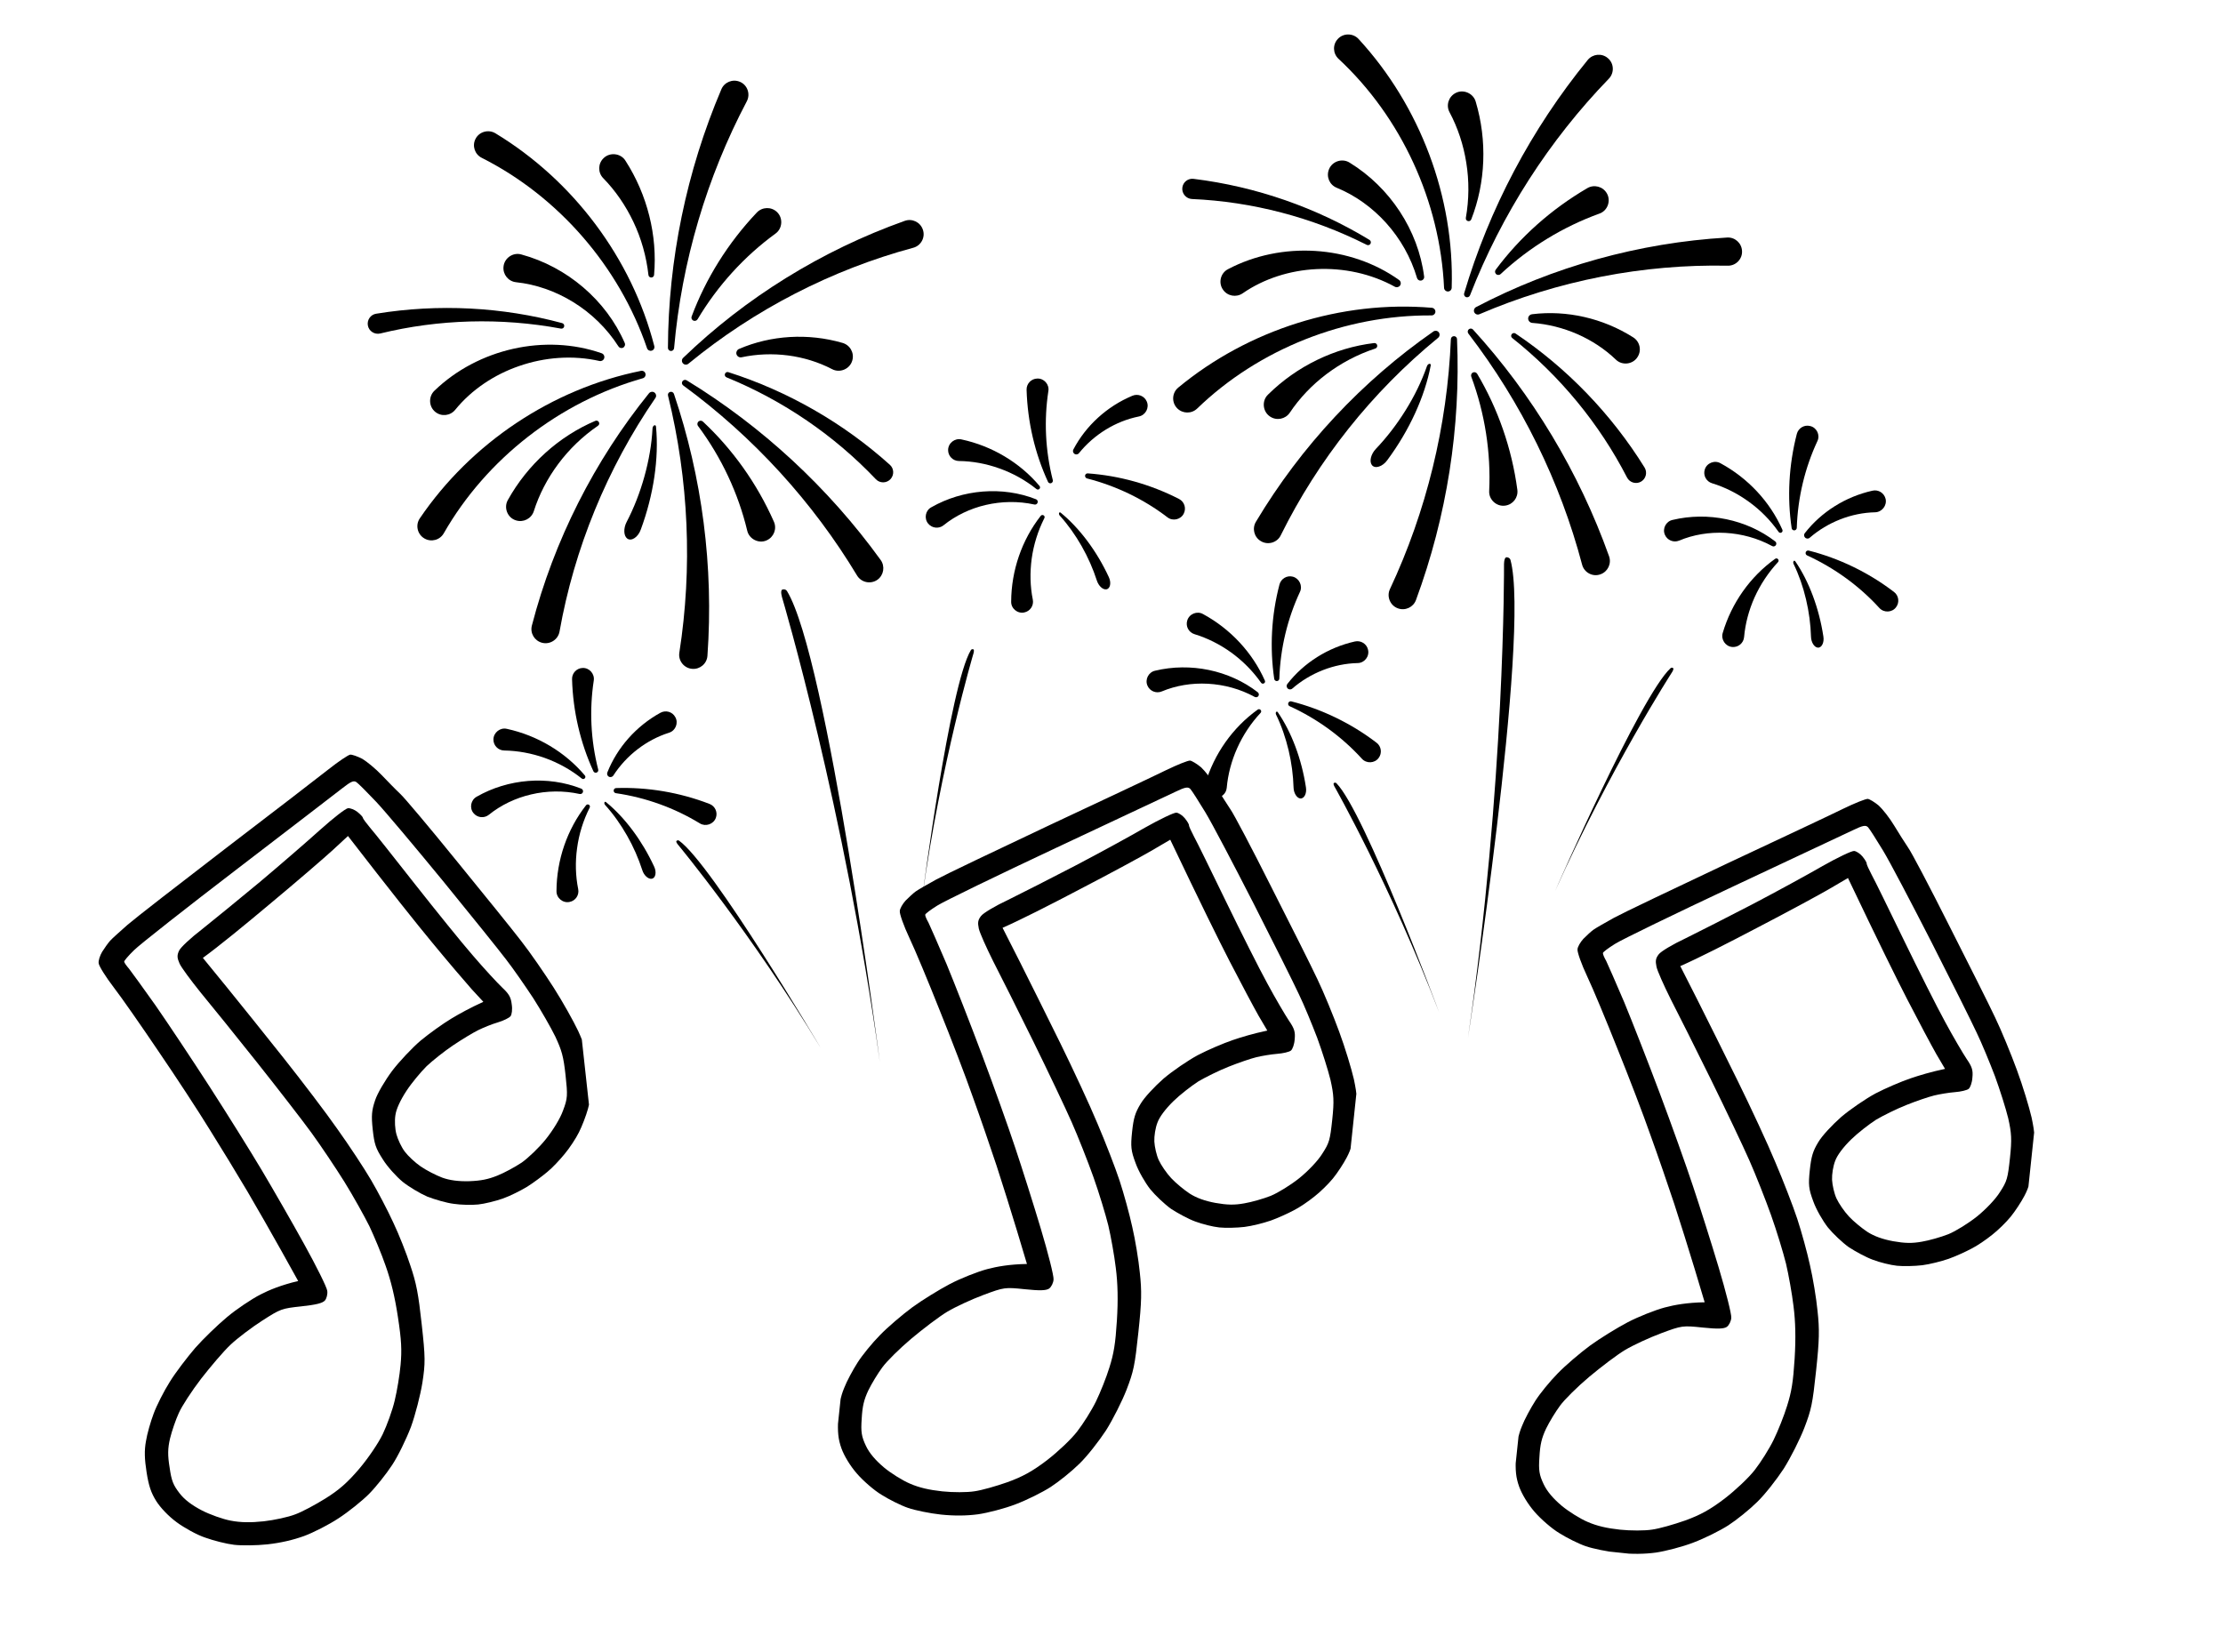 <?xml version="1.0" encoding="utf-8"?>
<!-- Generator: Adobe Illustrator 23.0.3, SVG Export Plug-In . SVG Version: 6.00 Build 0)  -->
<svg version="1.1" xmlns="http://www.w3.org/2000/svg" xmlns:xlink="http://www.w3.org/1999/xlink" x="0px" y="0px"
	 viewBox="0 0 300 223" style="enable-background:new 0 0 300 223;" xml:space="preserve">
<style type="text/css">
	.st0{display:none;}
	.st1{display:inline;}
	.st2{clip-path:url(#SVGID_2_);}
	.st3{clip-path:url(#SVGID_4_);}
	.st4{clip-path:url(#SVGID_6_);}
	.st5{clip-path:url(#SVGID_8_);}
	.st6{fill:#231F20;}
	.st7{clip-path:url(#SVGID_10_);}
	.st8{clip-path:url(#SVGID_12_);}
	.st9{clip-path:url(#SVGID_14_);}
	.st10{fill-rule:evenodd;clip-rule:evenodd;}
	.st11{clip-path:url(#SVGID_16_);}
	.st12{clip-path:url(#SVGID_18_);}
	.st13{clip-path:url(#SVGID_20_);}
	.st14{clip-path:url(#SVGID_22_);}
	.st15{clip-path:url(#SVGID_24_);}
	.st16{clip-path:url(#SVGID_26_);}
	.st17{clip-path:url(#SVGID_28_);}
	.st18{clip-path:url(#SVGID_30_);}
	.st19{clip-path:url(#SVGID_32_);}
	.st20{clip-path:url(#SVGID_34_);}
</style>
<g id="Capa_1" class="st0">
	<g class="st1">
		<defs>
			<rect id="SVGID_1_" x="7.29" y="7.99" width="290.71" height="207.26"/>
		</defs>
		<clipPath id="SVGID_2_">
			<use xlink:href="#SVGID_1_"  style="overflow:visible;"/>
		</clipPath>
		<g class="st2">
			<path d="M288.74,158.83c-4.48,10.59-10.89,20.1-19.04,28.26c-8.17,8.17-17.67,14.58-28.25,19.06
				c-10.95,4.64-22.59,6.99-34.59,6.99c-12,0-23.64-2.35-34.6-6.99c-0.65-0.27-1.33-0.57-2.21-0.97c-8.1-3.7-15.59-8.57-22.24-14.5
				c-1.29-1.14-2.56-2.35-3.8-3.59c-0.19-0.18-0.37-0.36-0.55-0.55c0,0,0,0,0,0c-5.27-5.36-9.83-11.35-13.56-17.79
				c-1.84-3.19-3.5-6.52-4.93-9.92c-4.64-10.96-6.98-22.61-6.98-34.62c0-12,2.35-23.65,6.98-34.61c0.6-1.43,1.26-2.87,1.95-4.28
				l1.09-2.24c0.08,0.05,0.16,0.1,0.23,0.15c0.72,0.47,1.43,0.95,2.13,1.45c0.08,0.06,0.15,0.12,0.23,0.18
				c0.64,0.45,1.26,0.92,1.88,1.4c0.09,0.07,0.19,0.15,0.28,0.22l-1.24,2.65c-5.15,11.03-7.76,22.83-7.76,35.08
				c0,13.41,3.11,26.21,9.23,38.06c3.68,7.12,8.37,13.67,13.93,19.48c1.58,1.64,3.24,3.24,4.94,4.74
				c6.52,5.77,13.84,10.45,21.77,13.93c10.51,4.6,21.69,6.94,33.22,6.94c45.82,0,83.1-37.3,83.1-83.15
				c0-45.84-37.28-83.14-83.1-83.14c-11.68,0-22.98,2.39-33.59,7.09c-10.24,4.55-19.34,11.03-27.04,19.25l-1.78,1.9
				c-0.09-0.07-0.18-0.14-0.26-0.22c-0.62-0.52-1.23-1.04-1.86-1.54c-0.05-0.04-0.1-0.08-0.14-0.11c-0.67-0.54-1.35-1.06-2.04-1.58
				c-0.08-0.06-0.15-0.12-0.23-0.18l1.67-1.8c0.83-0.9,1.65-1.75,2.44-2.54c8.16-8.17,17.66-14.58,28.25-19.06
				c10.96-4.64,22.59-6.99,34.59-6.99c12,0,23.64,2.36,34.59,6.99c10.58,4.47,20.09,10.89,28.25,19.06
				c8.16,8.16,14.56,17.67,19.04,28.26c4.64,10.96,6.99,22.61,6.99,34.61C295.73,136.22,293.38,147.87,288.74,158.83z M126.25,81.98
				l-1.19,2.44c-0.7,1.44-1.37,2.92-1.99,4.38c-4.74,11.22-7.15,23.14-7.15,35.42c0,12.29,2.4,24.2,7.15,35.42
				c1.47,3.47,3.16,6.88,5.05,10.14c3.65,6.31,8.08,12.18,13.17,17.47l-1.83,1.85c-13.05,13.26-30.47,20.56-49.05,20.56
				c-37.96,0-68.84-30.9-68.84-68.88c0-37.98,30.88-68.89,68.84-68.89C103.11,71.91,115.47,75.39,126.25,81.98z M145.99,70.69
				l1.74-1.86c15.29-16.33,36.84-25.7,59.13-25.7c44.69,0,81.04,36.38,81.04,81.08c0,44.71-36.35,81.09-81.04,81.09
				c-11.25,0-22.15-2.28-32.4-6.76c-7.44-3.26-14.32-7.63-20.49-12.96l1.63-2.07c5.63-7.15,10.02-15.12,13.03-23.67
				c3.12-8.85,4.7-18.13,4.7-27.6c0-12.13-2.56-23.82-7.6-34.74C161,87.27,154.36,78.26,145.99,70.69z M134.82,161.33
				c-5.97-11.56-9-24.05-9-37.12c0-11.94,2.55-23.44,7.57-34.2l1.02-2.19c15.8,13.15,24.84,32.37,24.84,52.97
				c0,12.97-3.62,25.61-10.48,36.54l-1.26,2.02C142.48,173.94,138.21,167.89,134.82,161.33z M143.72,193.07
				c-14.74,12.95-33.68,20.07-53.3,20.07c-44.58,0-80.86-36.29-80.86-80.9c0-36.9,24.91-69.11,60.57-78.33
				c0.32-0.09,0.58-0.31,0.7-0.62c0.12-0.31,0.09-0.65-0.08-0.93L52.85,23.86c-0.33-0.52-0.24-1.21,0.2-1.64l9.69-9.33
				c0.3-0.29,0.7-0.45,1.13-0.45c0.44,0,0.84,0.16,1.14,0.47l0,0l-7.68,8.2l-1.43,1.52c0,0,0,0,0,0c-0.06,0.07-0.11,0.15-0.16,0.23
				c0,0,0,0,0,0.01c0,0,0,0.01-0.01,0.02c-0.01,0.03-0.02,0.06-0.03,0.09c-0.02,0.05-0.04,0.11-0.05,0.16c0,0.01,0,0.03,0,0.04
				c0,0.03,0,0.07,0,0.11c0,0.05,0,0.09,0,0.14c0,0.02,0.01,0.04,0.01,0.07c0,0.03,0.01,0.07,0.02,0.1
				c0.01,0.04,0.02,0.08,0.03,0.11c0,0.01,0,0.02,0,0.02c0.01,0.02,0.03,0.04,0.04,0.06c0.01,0.01,0.01,0.04,0.02,0.05L72.55,52.6
				c0.06,0.11,0.14,0.2,0.23,0.27l10.02,8.3h0l0,0.01c0,0,0.01,0,0.02,0.01c0.07,0.06,0.14,0.1,0.22,0.13
				c0.03,0.01,0.06,0.02,0.08,0.03c0.07,0.02,0.13,0.04,0.19,0.05c0.03,0,0.06,0,0.09,0.01c0.02,0,0.04,0,0.05,0
				c0.05,0,0.1-0.01,0.14-0.02c0.03,0,0.06,0,0.09-0.01c0.1-0.02,0.19-0.05,0.28-0.11l2.32-1.3l2.88-1.62
				c0.33-0.18,0.53-0.53,0.53-0.9V16h1.43v41.47c0,0.31,0.14,0.59,0.38,0.79c0.05,0.04,0.09,0.08,0.15,0.11l0.07,0.04l5.51,3.09
				c0.08,0.05,0.18,0.08,0.27,0.11c0.03,0,0.06,0,0.09,0.01c0.05,0.01,0.1,0.02,0.14,0.02c0.02,0,0.04,0,0.06,0
				c0.03,0,0.06-0.01,0.09-0.01c0.07-0.01,0.13-0.02,0.2-0.05c0.02-0.01,0.05-0.02,0.08-0.03c0.09-0.04,0.17-0.09,0.25-0.15
				l9.31-7.97c0.09-0.08,0.16-0.16,0.22-0.26l17.07-29.28c0.01-0.02,0.01-0.04,0.02-0.05c0.01-0.02,0.02-0.04,0.03-0.06
				c0-0.01,0-0.02,0.01-0.03c0.01-0.04,0.02-0.08,0.03-0.11c0.01-0.03,0.02-0.06,0.02-0.1c0-0.02,0.01-0.05,0.01-0.07
				c0-0.04,0-0.09,0-0.13c0-0.04,0-0.07,0-0.1c0-0.02,0-0.03,0-0.05c-0.01-0.05-0.03-0.11-0.05-0.16c-0.01-0.03-0.01-0.06-0.03-0.09
				c0,0,0-0.01-0.01-0.02c0,0,0,0,0-0.01c-0.04-0.08-0.09-0.15-0.15-0.21c0,0-0.01-0.01-0.01-0.02l-9.06-9.71l0-0.01
				c0.62-0.63,1.64-0.64,2.28-0.02l9.69,9.33c0.44,0.43,0.53,1.12,0.2,1.64l-17.89,28.51c-0.18,0.28-0.21,0.62-0.09,0.93
				c0.12,0.31,0.38,0.53,0.7,0.62c9.76,2.52,18.87,6.81,27.06,12.75c1.04,0.76,2.07,1.54,3.09,2.35c1.01,0.81,2.01,1.65,2.98,2.51
				c17.43,15.37,27.43,37.5,27.43,60.72c0,18.34-5.98,35.63-17.29,50l-1.55,1.97c-0.49-0.44-0.98-0.89-1.46-1.35
				c-0.08-0.07-0.16-0.14-0.23-0.22c-0.6-0.57-1.18-1.17-1.76-1.76l1.54-2.46c7.06-11.27,10.79-24.28,10.79-37.64
				c0-21.67-9.7-41.86-26.63-55.41c-0.52-0.42-1.05-0.83-1.58-1.24c-1.43-1.08-2.91-2.1-4.41-3.07c-0.19-0.12-0.37-0.24-0.55-0.36
				c-11.28-7.11-24.32-10.86-37.72-10.86c-18.94,0-36.74,7.38-50.13,20.78c-13.39,13.4-20.77,31.21-20.77,50.16
				c0,18.95,7.38,36.76,20.77,50.16c13.39,13.4,31.19,20.78,50.13,20.78c9.67,0,19.04-1.91,27.86-5.69
				c8.51-3.64,16.14-8.85,22.67-15.49l1.8-1.82c0.53,0.53,1.07,1.05,1.61,1.56c0.15,0.14,0.3,0.28,0.45,0.42
				c0.26,0.24,0.52,0.49,0.78,0.73L143.72,193.07z M69.04,14.24L69,22.31h-9.98l0.6-0.64l9.44-10.06L69.04,14.24z M80.26,14.88
				l-9.19,6.47l0.04-8.38l0.01-2.94h16.04L80.26,14.88z M109.7,10.02l0.05,11.33l-8.17-5.75l-7.93-5.58H109.7z M111.51,42.92
				l-5.26,9.03l-2.87,2.46L111.51,42.92z M86.27,57.63L71.61,24.37h16.03v32.49L86.27,57.63z M89.38,10.98v2.96
				c-0.06,0-0.11,0.02-0.17,0.02c-0.05,0-0.11,0.01-0.16,0.02c-0.06,0.01-0.12,0.04-0.18,0.06c-0.05,0.02-0.11,0.03-0.16,0.05
				c-0.06,0.02-0.11,0.06-0.16,0.09c-0.04,0.03-0.09,0.05-0.13,0.08c-0.05,0.04-0.1,0.08-0.14,0.12c-0.04,0.03-0.08,0.06-0.12,0.1
				c-0.04,0.05-0.08,0.1-0.12,0.15c-0.03,0.04-0.07,0.08-0.1,0.11c-0.04,0.06-0.07,0.12-0.1,0.18c-0.02,0.04-0.05,0.08-0.07,0.12
				c-0.03,0.07-0.05,0.14-0.07,0.22c-0.01,0.04-0.03,0.08-0.04,0.11c-0.02,0.11-0.03,0.24-0.03,0.36v6.58H73.28l7.66-5.4
				L89.38,10.98z M107.54,22.31H93.18v-6.58c0-0.12-0.01-0.24-0.03-0.36c0-0.04-0.02-0.08-0.03-0.11c-0.02-0.08-0.04-0.15-0.07-0.22
				c-0.02-0.04-0.04-0.08-0.07-0.12c-0.03-0.06-0.06-0.12-0.1-0.17c-0.03-0.04-0.06-0.08-0.1-0.12c-0.04-0.05-0.08-0.1-0.12-0.14
				c-0.03-0.04-0.08-0.07-0.12-0.1c-0.04-0.04-0.09-0.08-0.14-0.12c-0.04-0.03-0.09-0.05-0.14-0.08c-0.05-0.03-0.11-0.06-0.16-0.09
				c-0.05-0.02-0.11-0.04-0.15-0.05c-0.06-0.02-0.12-0.04-0.18-0.06c-0.06-0.01-0.11-0.01-0.17-0.02c-0.06,0-0.11-0.02-0.17-0.02
				v-2.96l8.67,6.1L107.54,22.31z M111.47,24.37h10.66l-24.7,34.88l-0.8-0.45L111.47,24.37z M94.83,57.78l-1.65-0.92V24.37h16.04
				l-5,11.61L94.83,57.78z M113.77,13.76l6.85,7.33l1.13,1.21h-9.93l-0.05-10.69L113.77,13.76z M77.87,54.42l-3.64-3.02l-6.1-10.45
				L77.87,54.42z M58.66,24.37h10.69l15.11,34.27l-0.7,0.4L58.66,24.37z M290.64,88.8c-4.58-10.84-11.14-20.57-19.49-28.92
				c-8.35-8.36-18.08-14.92-28.9-19.5c-11.22-4.75-23.12-7.15-35.4-7.15c-12.28,0-24.18,2.4-35.4,7.15
				c-10.83,4.58-20.55,11.14-28.9,19.5c-0.81,0.81-1.64,1.68-2.49,2.6l-1.84,1.99c-7.83-5.54-16.45-9.64-25.66-12.18l17.15-27.33
				c0.84-1.34,0.63-3.12-0.52-4.22l-9.69-9.33c-0.71-0.68-1.64-1.05-2.62-1.03c-0.94,0.01-1.82,0.39-2.49,1.05l-2.93-3.14
				c0,0,0,0-0.01,0c-0.07-0.07-0.14-0.12-0.22-0.17c-0.01-0.01-0.03-0.01-0.04-0.02c-0.08-0.04-0.16-0.08-0.24-0.1
				c0,0-0.01,0-0.01,0c-0.07-0.01-0.15-0.02-0.22-0.02H70.09c-0.08,0-0.15,0.01-0.22,0.02c0,0-0.01,0-0.01,0
				c-0.09,0.02-0.17,0.05-0.24,0.1c-0.02,0-0.03,0.01-0.04,0.02c-0.08,0.05-0.16,0.11-0.22,0.17c0,0,0,0-0.01,0l-2.93,3.12
				c-0.69-0.66-1.59-1.03-2.56-1.03c-0.96,0-1.87,0.36-2.56,1.03l-9.69,9.33c-1.14,1.1-1.36,2.87-0.52,4.22l17.15,27.33
				c-8.32,2.3-16.19,5.88-23.42,10.65c-7.51,4.95-14.12,11.04-19.68,18.12c-5.61,7.15-9.97,15.1-12.97,23.64
				c-3.11,8.83-4.68,18.1-4.68,27.55c0,11.2,2.19,22.06,6.52,32.29c4.17,9.88,10.15,18.75,17.77,26.37
				c7.62,7.62,16.48,13.6,26.36,17.78c10.22,4.33,21.08,6.52,32.27,6.52c20.13,0,39.54-7.31,54.66-20.59l2.06-1.8
				c6.63,5.79,14.05,10.59,22.06,14.24c0.9,0.41,1.6,0.71,2.26,0.99c11.21,4.75,23.12,7.15,35.4,7.15c12.28,0,24.19-2.4,35.4-7.15
				c10.83-4.58,20.56-11.14,28.9-19.5c8.35-8.35,14.91-18.08,19.49-28.92c4.74-11.22,7.15-23.13,7.15-35.42
				C297.79,111.94,295.38,100.02,290.64,88.8"/>
		</g>
	</g>
</g>
<g id="Capa_2" class="st0">
	<path class="st1" d="M23.89,190.94c-1.04-0.74-2.52-0.56-3.31,0.43c-0.79,0.99-0.59,2.38,0.45,3.13c0.29,0.2,7.15,5.12,17.53,8.47
		c10.38,3.36,18.97,3.45,19.33,3.45c0.01,0,0.01,0,0.02,0c1.29,0,2.34-0.99,2.35-2.23c0.01-1.24-1.04-2.24-2.34-2.25
		c-0.08,0-8.24-0.1-17.85-3.21C30.47,195.63,23.95,190.99,23.89,190.94z"/>
	<path class="st1" d="M130.31,63.14c0-0.24-0.04-0.48-0.12-0.7c-0.01-0.02-0.02-0.05-0.04-0.07c-0.02-0.07-0.07-0.12-0.11-0.19
		c-0.08-0.17-0.19-0.33-0.32-0.48c-0.06-0.07-0.13-0.12-0.2-0.18c-0.14-0.14-0.31-0.24-0.5-0.33c-0.05-0.02-0.08-0.07-0.13-0.09
		c-0.04-0.01-0.06,0-0.08-0.01c-0.25-0.1-0.53-0.16-0.8-0.16c-0.01,0-0.02-0.01-0.04-0.01h-0.01c-46.94,0-73.45,6.99-74.56,7.29
		c-0.01,0.01-0.02,0.01-0.04,0.02c-0.08,0.02-0.17,0.07-0.25,0.11c-0.17,0.07-0.35,0.15-0.49,0.26c-0.08,0.06-0.16,0.12-0.23,0.2
		c-0.12,0.11-0.24,0.25-0.33,0.39c-0.05,0.08-0.1,0.17-0.14,0.26c-0.08,0.17-0.13,0.36-0.17,0.56c-0.01,0.06-0.05,0.1-0.05,0.17
		c-0.04,0.33-2.48,33.22,28.23,37.72c1.21,0.18,2.4,0.27,3.58,0.27c26.4,0,45.77-42.26,46.6-44.13c0.02-0.03,0.01-0.07,0.02-0.1
		c0.08-0.22,0.13-0.43,0.14-0.67C130.3,63.23,130.31,63.19,130.31,63.14z M119.14,65.47c-9.91,4.59-29.34,10.7-55.36,5.11
		C74.15,68.66,93.11,65.94,119.14,65.47z M83.51,103.69c-0.96,0-1.91-0.07-2.87-0.2c-21.74-3.19-24.18-22.73-24.31-30.13
		c10.39,2.88,19.87,4.01,28.29,4.01c17.37,0,30.31-4.7,37.7-8.33C115.83,80.76,100.94,103.69,83.51,103.69z"/>
	<g class="st1">
		<defs>
			<rect id="SVGID_3_" x="1" y="-1" width="297.78" height="223.81"/>
		</defs>
		<clipPath id="SVGID_4_">
			<use xlink:href="#SVGID_3_"  style="overflow:visible;"/>
		</clipPath>
		<g class="st3">
			<path d="M298.33,195.75c-0.57-1.91-2.22-3.29-4.29-3.62L261.87,187l-23.57-69.4c38.8-15.19,14.01-99.05,12.91-102.68
				c-0.04-0.1-0.11-0.18-0.16-0.28c-0.04-0.14-0.04-0.28-0.08-0.42c-1.73-5.11-8.67-7.86-20.04-7.94
				c-10.41-0.06-23.3,2.11-36.46,6.14s-25,9.44-33.37,15.24c-3.68,2.57-6.48,5.06-8.44,7.48c-3.79-9.98-23.65-21.07-43.98-27.65
				C84.28-0.39,56.18-2.75,52.17,8.44c-0.06,0.17-0.1,0.34-0.14,0.51c-0.04,0.07-0.08,0.11-0.11,0.18
				C50.76,12.74,24.52,96.2,63.06,112L38.3,181.01l-32.25,4.63c-2.07,0.3-3.74,1.66-4.35,3.55c-0.61,1.91-0.02,3.93,1.53,5.28
				c4.25,3.72,13.39,9.46,32.74,15.73c16.39,5.29,26.74,6.64,33.02,6.64c1.15,0,2.15-0.05,3.03-0.12c2.1-0.17,3.87-1.43,4.6-3.3
				c0.74-1.85,0.3-3.89-1.15-5.33l-22.58-22.36l24.75-69.01c35.19,8.49,64.52-51.16,72.72-69.74c3.73,9.48,31.05,75.85,66.84,75.85
				c2.1,0,4.25-0.24,6.42-0.73l23.57,69.39l-22.95,22c-1.48,1.42-1.96,3.45-1.25,5.31c0.7,1.88,2.45,3.18,4.55,3.38
				c1.06,0.1,2.29,0.17,3.74,0.17c6.33,0,16.54-1.28,32.41-6.14c19.46-5.96,28.69-11.56,33.02-15.2
				C298.29,199.67,298.91,197.67,298.33,195.75z M163.88,31.29c7.96-5.53,19.34-10.72,32.04-14.6c12.5-3.83,24.74-5.93,34.53-5.93
				c0.14,0,0.3,0,0.44,0c8.75,0.07,14.58,1.87,15.59,4.84c1,2.97-2.62,7.68-9.67,12.57c-7.98,5.53-19.36,10.71-32.04,14.6
				c-12.69,3.88-25.06,6.02-34.99,5.93c-8.74-0.07-14.57-1.87-15.58-4.84C153.21,40.89,156.83,36.19,163.88,31.29z M107.17,11.75
				c26.26,8.48,43.43,21.68,41.23,27.8c-1.05,2.95-6.88,4.61-15.67,4.6c-9.86-0.09-22.25-2.38-34.87-6.47
				C71.59,29.19,54.44,16,56.63,9.88C58.82,3.76,80.9,3.26,107.17,11.75z M76.91,111.84c-1.23-0.4-2.57,0.23-2.99,1.4l-25.95,72.34
				c-0.29,0.79-0.08,1.67,0.53,2.27l23.56,23.34c0.25,0.24,0.21,0.49,0.16,0.65c-0.06,0.15-0.21,0.4-0.6,0.43
				c-5.31,0.43-15.53-0.3-34.11-6.31c-18.59-6.01-27.17-11.34-31.08-14.77c-0.29-0.25-0.25-0.53-0.2-0.68
				c0.06-0.17,0.19-0.39,0.54-0.43l33.67-4.84c0.87-0.12,1.6-0.7,1.87-1.49l25.95-72.34c0.42-1.17-0.24-2.44-1.47-2.85
				C35.9,98.58,48.74,38.86,54.33,17.8c6.47,8.98,24.06,18.31,42.01,24.12c13.09,4.22,26,6.61,36.35,6.7c0.21,0,0.42,0,0.63,0
				c4.78,0,8.7-0.52,11.82-1.5C136.04,67.03,107.8,121.83,76.91,111.84z M293.59,197.67c-3.99,3.36-12.66,8.57-31.33,14.29
				c-18.69,5.71-28.92,6.29-34.21,5.78c-0.39-0.05-0.55-0.3-0.6-0.44c-0.07-0.16-0.1-0.42,0.16-0.65l23.97-22.97
				c0.62-0.6,0.84-1.46,0.56-2.27l-24.71-72.72c-0.19-0.57-0.61-1.03-1.17-1.31c-0.55-0.27-1.21-0.32-1.79-0.14
				c-31.05,9.51-58.35-45.71-67.12-65.76c3.24,1.07,7.37,1.66,12.42,1.69c0.17,0,0.32,0,0.48,0c10.28,0,23.03-2.18,35.99-6.14
				c13.16-4.03,25-9.44,33.36-15.24c4.1-2.84,7.08-5.61,9.05-8.27c5.22,21.1,17.09,81.08-13.99,90.6c-1.24,0.37-1.92,1.64-1.53,2.82
				l24.71,72.74c0.27,0.79,0.99,1.37,1.86,1.51l33.58,5.36c0.35,0.06,0.48,0.27,0.54,0.44
				C293.84,197.13,293.87,197.42,293.59,197.67z"/>
		</g>
	</g>
	<path class="st1" d="M276.12,197.15c-0.06,0.05-6.62,4.58-16.32,7.55c-9.42,2.88-17.41,2.93-17.89,2.93c-0.05,0-0.02,0-0.04,0
		c-1.29,0-2.35,0.99-2.35,2.23c-0.01,1.23,1.03,2.24,2.33,2.26c0.01,0,0.05,0,0.11,0c1.05,0,9.34-0.1,19.28-3.16
		c10.42-3.19,17.39-7.99,17.67-8.2c1.05-0.74,1.28-2.13,0.5-3.13C278.65,196.63,277.17,196.42,276.12,197.15z"/>
	<path class="st1" d="M250.37,75.97c0-0.06-0.04-0.11-0.05-0.17c-0.02-0.19-0.07-0.39-0.16-0.57c-0.04-0.08-0.08-0.15-0.13-0.22
		c-0.11-0.18-0.24-0.34-0.39-0.48c-0.04-0.05-0.07-0.09-0.12-0.12c-0.21-0.16-0.44-0.3-0.7-0.39c-0.01,0-0.02-0.01-0.04-0.01
		c-0.02-0.01-0.05-0.03-0.07-0.03c-1.1-0.32-27.49-7.79-74.43-8.45h-0.01c-0.24,0.01-0.49,0.06-0.73,0.14
		c-0.06,0.02-0.12,0.01-0.18,0.03c-0.11,0.05-0.19,0.12-0.29,0.18c-0.08,0.05-0.17,0.1-0.25,0.16c-0.12,0.09-0.24,0.18-0.35,0.3
		c-0.11,0.11-0.18,0.24-0.26,0.37c-0.05,0.09-0.11,0.16-0.14,0.25c-0.01,0.02-0.02,0.03-0.04,0.06c-0.08,0.23-0.13,0.47-0.13,0.7
		c0,0.05,0.01,0.09,0.01,0.12c0.01,0.23,0.06,0.45,0.13,0.67c0.01,0.03,0.01,0.07,0.02,0.1c0.82,1.9,19.63,44.85,46.22,44.85
		c1.06,0,2.14-0.08,3.22-0.22C252.29,109.24,250.4,76.31,250.37,75.97z M238.29,76.19c-26.02,5.15-45.35-1.24-55.21-5.96
		C209.07,71.11,227.96,74.11,238.29,76.19z M220.87,108.83c-18.7,2.45-34.46-22.62-41.08-35.1c7.53,3.85,20.91,8.92,39.03,8.92
		c8.05,0,17.04-1.02,26.87-3.58C245.43,86.48,242.66,105.98,220.87,108.83z"/>
</g>
<g id="Capa_3" class="st0">
	<g class="st1">
		<defs>
			<rect id="SVGID_5_" x="110.24" y="1.98" width="80.37" height="219.02"/>
		</defs>
		<clipPath id="SVGID_6_">
			<use xlink:href="#SVGID_5_"  style="overflow:visible;"/>
		</clipPath>
		<g class="st4">
			<path d="M189.37,44.07l-10.08-3.14c1.35-0.43,2.61-1.06,3.75-1.88c1.15-0.83,2.15-1.81,3-2.94c0.84-1.14,1.49-2.37,1.94-3.71
				c0.45-1.34,0.68-2.72,0.7-4.13c-0.01-1.25-0.19-2.47-0.55-3.67c-0.35-1.19-0.87-2.32-1.54-3.37c-0.67-1.06-1.47-2-2.41-2.83
				c-0.94-0.83-1.97-1.52-3.1-2.07l4.15-12.1c0.54-1.57-1.95-2.24-2.49-0.68c-1.37,3.97-2.73,7.93-4.09,11.9
				c-1.28-0.32-2.57-0.46-3.89-0.4c-1.32,0.06-2.6,0.31-3.84,0.75c-1.24,0.44-2.39,1.05-3.46,1.83c-1.06,0.77-1.98,1.69-2.77,2.74
				c-0.79,1.05-1.4,2.2-1.85,3.43c-0.45,1.23-0.7,2.51-0.77,3.82c-0.07,1.31,0.06,2.6,0.37,3.87c0.32,1.28,0.82,2.48,1.5,3.6
				c0.29,0.48,0.62,0.95,0.97,1.39l-9.17-2.85c-0.19-0.05-0.39-0.06-0.59-0.02c-0.2,0.05-0.37,0.12-0.54,0.25
				c-0.16,0.12-0.28,0.27-0.37,0.45c-0.09,0.18-0.14,0.37-0.14,0.57c-0.1,6.04-0.2,12.09-0.3,18.13h-18.06
				c-0.48-3.43-0.96-6.86-1.44-10.28c-1.11-7.91-2.21-15.82-3.32-23.73c-0.23-1.63-2.72-0.94-2.5,0.69
				c1.55,11.11,3.1,22.22,4.66,33.32H117.7c-0.33-0.01-0.61,0.09-0.85,0.31c-0.22,0.14-0.36,0.34-0.44,0.59
				c-0.08,0.25-0.06,0.49,0.03,0.73c3.36,9.57,5.02,19.44,4.97,29.58c-0.08,9.22-1.86,18.22-4.45,27.05
				c-2.01,6.86-4.57,13.68-5.53,20.79c-0.48,3.12-0.45,6.23,0.1,9.34c0.54,3.1,1.57,6.04,3.1,8.81
				c4.57,8.09,12.77,13.27,21.13,16.89l2.74,42.59l-20.95,8.93c-1.23,0.52-0.54,2.4,0.65,2.4h48.24c1.19,0,1.89-1.88,0.65-2.4
				l-21.26-8.93c1.12-14.19,2.24-28.39,3.35-42.58c7.83-3.32,15.46-7.91,20.34-15.02c1.75-2.57,3.03-5.36,3.83-8.36
				s1.08-6.05,0.85-9.15c-0.5-7.08-3.01-13.88-5.13-20.6c-2.64-8.37-4.83-16.86-5.39-25.65c-0.19-3.06-0.21-6.13-0.05-9.19
				l20.93-26.19c0.15-0.12,0.27-0.26,0.35-0.44l5.01-6.26c0.16-0.16,0.27-0.35,0.33-0.57c0.05-0.22,0.05-0.44-0.01-0.66
				c-0.06-0.23-0.17-0.41-0.32-0.58C189.77,44.25,189.59,44.13,189.37,44.07z M166.18,22.77c0.33-0.55,0.71-1.08,1.14-1.57
				c0.43-0.49,0.9-0.94,1.41-1.34c0.51-0.41,1.05-0.76,1.63-1.07c0.57-0.3,1.17-0.56,1.8-0.75c0.62-0.2,1.25-0.34,1.9-0.43
				c0.65-0.08,1.3-0.11,1.95-0.07c0.65,0.03,1.29,0.12,1.93,0.28c0.63,0.15,1.25,0.35,1.84,0.62c0.6,0.26,1.17,0.57,1.7,0.94
				c0.54,0.36,1.05,0.77,1.51,1.23c0.46,0.46,0.88,0.95,1.26,1.48c0.37,0.54,0.7,1.1,0.97,1.68c0.27,0.59,0.49,1.2,0.65,1.83
				c0.15,0.63,0.26,1.26,0.3,1.92c0.05,0.65,0.03,1.29-0.05,1.94c-0.08,0.65-0.21,1.28-0.4,1.9c-0.19,0.62-0.44,1.22-0.74,1.79
				c-0.3,0.58-0.65,1.12-1.05,1.64c-0.4,0.51-0.85,0.99-1.33,1.42c-0.48,0.43-1.01,0.82-1.56,1.15c-0.56,0.34-1.14,0.63-1.75,0.86
				c-0.61,0.23-1.23,0.41-1.87,0.53c-0.65,0.12-1.29,0.18-1.94,0.19c-0.65,0-1.3-0.05-1.94-0.17c1.3-3.78,2.59-7.55,3.89-11.33
				c0.1-0.34,0.06-0.66-0.12-0.97c-0.17-0.31-0.43-0.51-0.78-0.61c-0.34-0.1-0.67-0.06-0.98,0.12c-0.31,0.17-0.51,0.43-0.61,0.77
				l-3.88,11.28c-0.7-0.3-1.36-0.68-1.98-1.12c-0.63-0.45-1.19-0.94-1.7-1.51c-0.51-0.56-0.95-1.17-1.34-1.83
				c-0.38-0.66-0.69-1.35-0.92-2.08c-0.23-0.72-0.39-1.46-0.46-2.21c-0.07-0.76-0.06-1.52,0.03-2.26c0.09-0.75,0.26-1.49,0.51-2.21
				C165.46,24.1,165.78,23.42,166.18,22.77z M160.95,83.15c0.12,9.16,1.53,18.11,4.23,26.87c3.57,12.17,10.28,25.93,3.65,38.25
				c-4.39,8.17-12.85,13.28-21.2,16.71c-0.28,0.09-0.5,0.25-0.67,0.48c-0.17,0.23-0.26,0.48-0.28,0.77
				c-1.17,14.75-2.33,29.51-3.49,44.27c-0.01,0.5,0.2,0.86,0.64,1.11l16.26,6.83h-35.61l16.03-6.84c0.44-0.24,0.65-0.61,0.64-1.11
				l-2.84-44.27c-0.01-0.28-0.1-0.54-0.28-0.77c-0.17-0.23-0.39-0.39-0.67-0.47c-7.64-3.21-15.33-7.84-19.83-14.99
				c-1.57-2.57-2.67-5.32-3.28-8.26c-0.62-2.94-0.72-5.9-0.31-8.88c0.81-6.89,3.35-13.53,5.32-20.15
				c2.66-8.49,4.24-17.18,4.72-26.06c0.35-10.62-1.14-20.98-4.47-31.09h14.04c1.41,10.07,2.82,20.15,4.23,30.22
				c-0.38-0.1-0.76-0.2-1.15-0.28c-2.93-0.52-5.83-0.44-8.72,0.25c-0.14,0.04-0.27,0.09-0.39,0.17l-0.05,0.03
				c-0.03,0.02-0.06,0.05-0.09,0.07c-0.32,0.25-0.46,0.57-0.42,0.98c0.56,7.24,0.08,14.42-1.43,21.53c-0.59,2.59-1.35,5.12-2.3,7.59
				c-0.9,2.35-2.06,4.58-2.96,6.92c-2.1,5.51-2.75,11.18-1.98,17.02c0.22,1.67,0.62,3.3,1.2,4.88c0.58,1.58,1.34,3.08,2.25,4.49
				c0.92,1.41,1.99,2.71,3.2,3.89c1.21,1.17,2.54,2.2,3.97,3.08c1.67,0.98,3.43,1.77,5.26,2.37c1.84,0.6,3.72,0.99,5.65,1.17
				s3.85,0.17,5.77-0.06c1.92-0.23,3.79-0.67,5.62-1.31c3.09-1.02,5.84-2.61,8.27-4.77c2.43-2.16,4.32-4.71,5.67-7.66
				c2.49-5.66,2.3-11.75,1.43-17.73c-0.86-5.92-3.85-11.09-5.54-16.75c-1.82-6.27-2.7-12.66-2.67-19.19c0-2.06,0.07-4.12,0.21-6.18
				c0.08-1.23-1.41-1.54-2.21-0.91c-3.7,2.93-8.14,4.88-12.71,2.83c-1.06-0.48-2.1-0.98-3.15-1.44l-4.37-31.2h29.45
				C162.53,64.5,160.98,73.7,160.95,83.15z M146.1,127.01c-1.74-12.42-3.47-24.84-5.21-37.25c1.1,0.56,2.23,1.04,3.39,1.43
				c4.1,1.27,8.1-0.11,11.55-2.32c-0.28,6.15,0.19,12.24,1.38,18.28c0.52,2.57,1.21,5.1,2.07,7.58c0.85,2.44,1.95,4.78,2.87,7.19
				c2.12,5.51,2.88,11.2,2.28,17.07c-0.19,1.63-0.56,3.21-1.14,4.75c-0.57,1.54-1.31,2.99-2.23,4.35c-0.92,1.36-1.99,2.59-3.21,3.69
				c-1.22,1.1-2.55,2.04-4,2.83c-1.54,0.83-3.15,1.49-4.83,1.97c-1.68,0.48-3.4,0.77-5.14,0.88c-1.75,0.11-3.48,0.03-5.21-0.24
				c-1.73-0.27-3.41-0.73-5.04-1.36c-1.5-0.56-2.92-1.3-4.24-2.19c-1.32-0.9-2.52-1.95-3.6-3.14c-1.07-1.19-1.99-2.48-2.75-3.89
				c-0.76-1.41-1.34-2.88-1.74-4.43c-1.23-5.37-1.05-10.69,0.56-15.96c0.88-2.61,1.92-5.15,3.1-7.63c0.92-2.17,1.69-4.39,2.32-6.65
				c1.67-6.21,2.48-12.52,2.43-18.94c0-1.67-0.06-3.33-0.15-4.99c2.7-0.51,5.37-0.39,8.01,0.35c0.19,0.06,0.38,0.12,0.57,0.19
				c0.72,5.13,1.44,10.27,2.15,15.4l3.32,23.72C143.84,129.33,146.33,128.62,146.1,127.01z M164.01,74.56
				c0.74-6.83,2.27-13.48,4.59-19.95c0.05-0.19,0.06-0.39,0.02-0.59c-0.04-0.2-0.12-0.37-0.24-0.54c-0.12-0.16-0.28-0.28-0.46-0.37
				c-0.17-0.09-0.37-0.14-0.57-0.14H156.4l0.14-8.32l25.09,7.85L164.01,74.56z M183.35,50.36l-26.77-8.37
				c0.03-1.79,0.06-3.59,0.08-5.39l30.18,9.38L183.35,50.36z M172.22,54.18c0-0.23,0.05-0.45,0.13-0.65
				c0.09-0.21,0.21-0.39,0.37-0.55c0.16-0.15,0.34-0.28,0.55-0.36c0.21-0.09,0.42-0.13,0.65-0.13c0.23,0,0.45,0.05,0.65,0.13
				c0.21,0.08,0.39,0.21,0.55,0.37c0.16,0.15,0.28,0.34,0.37,0.55c0.09,0.21,0.13,0.42,0.13,0.65c0,0.22-0.04,0.44-0.13,0.65
				c-0.08,0.21-0.21,0.39-0.37,0.55c-0.15,0.15-0.34,0.28-0.55,0.36c-0.21,0.09-0.43,0.13-0.65,0.13c-0.23,0-0.44-0.04-0.65-0.13
				c-0.21-0.08-0.39-0.21-0.55-0.36c-0.15-0.16-0.28-0.34-0.37-0.55C172.27,54.62,172.22,54.4,172.22,54.18z M169.01,60.21
				c0.23,0,0.45,0.05,0.65,0.13c0.21,0.08,0.39,0.21,0.55,0.37c0.16,0.15,0.28,0.34,0.37,0.55c0.09,0.21,0.13,0.42,0.13,0.65
				s-0.04,0.44-0.13,0.65c-0.08,0.21-0.21,0.39-0.37,0.55c-0.15,0.16-0.34,0.28-0.55,0.37c-0.21,0.08-0.43,0.13-0.65,0.13
				c-0.23,0-0.44-0.05-0.65-0.13c-0.21-0.09-0.39-0.21-0.55-0.37c-0.16-0.16-0.28-0.34-0.37-0.55c-0.08-0.21-0.13-0.43-0.13-0.65
				c0-0.23,0.05-0.44,0.13-0.65c0.08-0.21,0.21-0.39,0.37-0.54c0.16-0.16,0.34-0.28,0.55-0.37
				C168.57,60.26,168.78,60.21,169.01,60.21z M159.98,50.36c0-0.22,0.05-0.44,0.13-0.65s0.21-0.39,0.37-0.55
				c0.16-0.15,0.34-0.28,0.55-0.37c0.21-0.08,0.43-0.13,0.65-0.13c0.23,0,0.45,0.05,0.65,0.13c0.21,0.09,0.39,0.21,0.55,0.37
				c0.16,0.16,0.28,0.34,0.37,0.55c0.09,0.21,0.13,0.43,0.13,0.65c0,0.23-0.04,0.45-0.13,0.65c-0.08,0.21-0.21,0.39-0.37,0.55
				c-0.15,0.15-0.34,0.28-0.55,0.36c-0.21,0.09-0.43,0.13-0.65,0.13c-0.23,0-0.44-0.04-0.65-0.13c-0.21-0.08-0.39-0.21-0.55-0.36
				c-0.16-0.16-0.28-0.34-0.37-0.55C160.02,50.8,159.98,50.58,159.98,50.36z"/>
		</g>
	</g>
</g>
<g id="Capa_4" class="st0">
	<g class="st1">
		<defs>
			<rect id="SVGID_7_" x="170.76" y="57.31" width="120.24" height="114.69"/>
		</defs>
		<clipPath id="SVGID_8_">
			<use xlink:href="#SVGID_7_"  style="overflow:visible;"/>
		</clipPath>
		<g class="st5">
			<path class="st6" d="M278.88,131.07h-4.8v-24.77c-0.01-0.79-0.08-1.58-0.24-2.36c-0.15-0.78-0.39-1.53-0.69-2.27
				c-0.3-0.73-0.68-1.43-1.12-2.09c-0.45-0.66-0.95-1.28-1.51-1.83c-0.56-0.56-1.18-1.06-1.84-1.51c-0.67-0.44-1.37-0.81-2.1-1.12
				c-0.74-0.31-1.5-0.54-2.28-0.69c-0.78-0.15-1.57-0.23-2.37-0.23h-2.4V69.46c-0.01-0.8-0.08-1.58-0.24-2.36
				c-0.15-0.78-0.39-1.53-0.69-2.27c-0.31-0.73-0.68-1.43-1.12-2.09c-0.45-0.66-0.95-1.27-1.51-1.83c-0.57-0.56-1.18-1.06-1.84-1.5
				c-0.67-0.45-1.37-0.82-2.1-1.12c-0.74-0.3-1.5-0.53-2.28-0.68c-0.78-0.16-1.57-0.24-2.37-0.24h-32.89c-0.8,0-1.59,0.08-2.37,0.23
				c-0.78,0.16-1.54,0.39-2.28,0.69c-0.73,0.31-1.43,0.68-2.1,1.12c-0.66,0.45-1.27,0.94-1.84,1.51c-0.57,0.56-1.07,1.17-1.51,1.83
				c-0.44,0.66-0.81,1.36-1.12,2.09c-0.31,0.73-0.54,1.49-0.69,2.27c-0.15,0.78-0.23,1.56-0.23,2.36v24.75h-2.42
				c-0.79,0-1.59,0.08-2.37,0.23c-0.78,0.16-1.54,0.39-2.28,0.69c-0.73,0.31-1.43,0.68-2.1,1.12c-0.66,0.44-1.27,0.94-1.84,1.5
				c-0.56,0.56-1.07,1.18-1.51,1.83c-0.45,0.66-0.82,1.36-1.13,2.09c-0.31,0.73-0.54,1.49-0.69,2.27c-0.16,0.78-0.23,1.57-0.24,2.36
				v24.77h-4.79c-0.8,0-1.59,0.08-2.37,0.23c-0.78,0.16-1.54,0.39-2.28,0.69c-0.73,0.31-1.43,0.68-2.1,1.12
				c-0.66,0.45-1.27,0.94-1.84,1.51c-0.56,0.56-1.07,1.17-1.51,1.83c-0.45,0.66-0.82,1.36-1.13,2.09c-0.31,0.73-0.53,1.49-0.69,2.27
				c-0.15,0.78-0.23,1.57-0.23,2.36v28.82h120.25v-28.82c0-0.79-0.08-1.58-0.24-2.36c-0.15-0.78-0.39-1.53-0.69-2.27
				c-0.3-0.74-0.68-1.43-1.12-2.09c-0.45-0.66-0.95-1.27-1.51-1.83c-0.56-0.56-1.18-1.06-1.84-1.51c-0.66-0.44-1.36-0.81-2.1-1.12
				c-0.73-0.31-1.49-0.53-2.28-0.69C280.46,131.15,279.68,131.07,278.88,131.07z M214.46,61.42h32.89c1.01,0,1.98,0.18,2.91,0.54
				c0.93,0.36,1.77,0.88,2.52,1.55c0.74,0.67,1.33,1.45,1.79,2.35c0.45,0.89,0.72,1.84,0.82,2.83c-2.04,2.17-4.08,3.23-5.81,3.18
				c-1.2-0.13-2.25-0.6-3.16-1.4c-1.63-1.38-3.52-2.07-5.66-2.08c-2.12,0.1-3.93,0.9-5.44,2.4c-0.77,0.85-1.71,1.32-2.86,1.42
				c-1.18,0-1.88-0.51-3.05-1.51c-0.38-0.39-0.79-0.74-1.23-1.06c-0.44-0.31-0.91-0.58-1.4-0.8c-0.49-0.23-0.99-0.41-1.52-0.54
				c-0.53-0.13-1.06-0.22-1.6-0.25c-0.54-0.03-1.08-0.02-1.61,0.05c-0.54,0.07-1.07,0.19-1.58,0.35s-1.01,0.38-1.49,0.64
				s-0.92,0.56-1.34,0.9c-1.11,0.85-2.35,1.36-3.73,1.53c-2.25,0.2-4.73-0.82-7.4-2.98c0.11-0.98,0.39-1.9,0.85-2.77
				c0.45-0.88,1.04-1.64,1.77-2.3c0.73-0.66,1.56-1.16,2.48-1.52C212.52,61.61,213.47,61.43,214.46,61.42z M206.39,73.48
				c2.37,1.56,4.97,2.26,7.8,2.09c2.05-0.23,3.91-0.95,5.59-2.17c1.27-0.82,2.12-1.37,3.53-1.29c1.35,0.14,2.49,0.7,3.41,1.7
				c1.53,1.6,3.41,2.44,5.63,2.52h0.15c2.11-0.09,3.91-0.87,5.41-2.36c1.12-0.94,1.75-1.42,2.95-1.45c1.21-0.03,1.98,0.47,3.23,1.34
				c1.55,1.28,3.34,1.98,5.35,2.13c2.21,0.02,4.21-0.62,6-1.92v20.2h-49.04V73.48z M199.88,98.27h62.03c0.91,0,1.79,0.15,2.65,0.45
				c0.86,0.29,1.64,0.72,2.35,1.28c0.71,0.56,1.31,1.22,1.8,1.98c0.49,0.76,0.84,1.58,1.05,2.46c-2.97,2.17-6.29,3.28-9.98,3.36
				c-2.05-0.09-3.98-0.61-5.79-1.57c-2.43-1.26-5.01-1.89-7.76-1.9c-2.69,0.04-5.19,0.76-7.48,2.17c-0.85,0.54-1.75,0.96-2.72,1.24
				c-0.96,0.28-1.95,0.41-2.95,0.41c-1.01-0.01-1.99-0.16-2.95-0.46c-0.96-0.29-1.86-0.72-2.69-1.28c-2.47-1.52-5.15-2.33-8.05-2.43
				c-2.86-0.06-5.58,0.53-8.16,1.77c-2.07,0.98-4.25,1.55-6.54,1.71c-4.47,0.11-8.65-0.94-12.54-3.14c0.22-0.86,0.57-1.65,1.06-2.4
				c0.49-0.74,1.08-1.38,1.78-1.93c0.69-0.54,1.47-0.96,2.3-1.26C198.14,98.44,199,98.28,199.88,98.27z M191.81,108.67
				c4.11,2.03,8.46,2.97,13.04,2.8c2.76-0.18,5.39-0.86,7.89-2.03c2.04-1.02,4.2-1.51,6.48-1.47c2.26,0.09,4.34,0.74,6.24,1.94
				c2.35,1.47,4.9,2.21,7.67,2.23h0.19c2.65-0.04,5.1-0.75,7.36-2.13c1.71-1.09,3.57-1.65,5.59-1.69c2.13,0.01,4.13,0.52,6.01,1.53
				c2.31,1.22,4.78,1.89,7.4,2c3.69,0,7.14-0.94,10.32-2.8v22.01h-78.19V108.67z M182.94,135.13h95.94c0.81,0,1.6,0.12,2.37,0.35
				c0.77,0.24,1.49,0.58,2.17,1.04c0.67,0.45,1.26,1,1.77,1.62c0.51,0.63,0.91,1.32,1.21,2.07c-4.69,2.27-9.64,3.41-14.85,3.42
				c-3.01-0.07-5.93-0.62-8.77-1.65c-3.36-1.22-6.83-1.83-10.42-1.81c-3.46,0.01-6.79,0.68-9.98,2.03
				c-2.67,1.17-5.45,1.75-8.36,1.76c-3.14,0.04-6.14-0.58-9.01-1.85c-3.45-1.46-7.06-2.23-10.82-2.31
				c-3.77-0.07-7.46,0.49-11.04,1.68c-3.17,1.06-6.41,1.68-9.75,1.85c-6.19,0.15-12.2-0.87-17.99-3.05
				c0.29-0.76,0.69-1.45,1.19-2.09c0.51-0.64,1.09-1.18,1.77-1.65c0.67-0.46,1.39-0.81,2.17-1.05
				C181.33,135.26,182.12,135.13,182.94,135.13z M174.86,167.93v-23.58c6.05,2.18,12.28,3.2,18.7,3.05
				c3.67-0.16,7.24-0.8,10.73-1.94c3.17-1.09,6.43-1.59,9.79-1.52c3.29,0.05,6.45,0.73,9.47,2.03c3.25,1.41,6.65,2.11,10.2,2.11
				h0.27c3.4-0.01,6.67-0.69,9.79-2.03c2.73-1.19,5.59-1.79,8.57-1.79c3.14-0.03,6.19,0.51,9.13,1.61c3.21,1.16,6.53,1.77,9.94,1.85
				c5.39,0.01,10.56-1.08,15.48-3.28v23.48L174.86,167.93z"/>
		</g>
	</g>
	<path class="st1" d="M84.85,97.95c-9.37,0-16.99,7.64-16.99,17.03c0,9.39,7.62,17.02,16.99,17.02c9.37,0,16.99-7.64,16.99-17.02
		C101.84,105.58,94.22,97.95,84.85,97.95z M84.85,129.64c-8.08,0-14.64-6.58-14.64-14.67s6.57-14.67,14.64-14.67
		c8.07,0,14.64,6.58,14.64,14.67C99.49,123.06,92.92,129.64,84.85,129.64z"/>
	<path class="st1" d="M84.85,69.58c-24.98,0-45.31,20.36-45.31,45.39s20.32,45.38,45.31,45.38c24.98,0,45.3-20.36,45.3-45.38
		S109.83,69.58,84.85,69.58z M84.85,158.01c-23.69,0-42.95-19.3-42.95-43.03s19.26-43.04,42.95-43.04
		c23.68,0,42.94,19.31,42.94,43.04S108.53,158.01,84.85,158.01z"/>
	<path class="st1" d="M84.85,60.03c-30.24,0-54.83,24.65-54.83,54.94s24.59,54.94,54.83,54.94c30.23,0,54.83-24.64,54.83-54.94
		S115.09,60.03,84.85,60.03z M84.85,167.56c-28.94,0-52.48-23.59-52.48-52.58s23.54-52.59,52.48-52.59
		c28.94,0,52.48,23.59,52.48,52.59S113.79,167.56,84.85,167.56z"/>
	<g class="st1">
		<defs>
			<rect id="SVGID_9_" x="141.87" y="50.69" width="15.13" height="121.06"/>
		</defs>
		<clipPath id="SVGID_10_">
			<use xlink:href="#SVGID_9_"  style="overflow:visible;"/>
		</clipPath>
		<g class="st7">
			<path d="M156.04,51c-0.56-0.1-1.11,0.21-1.32,0.74c-9.3,24.43-13.44,46.64-12.66,67.89c0.06,1.8,1.53,3.21,3.33,3.21h1.61
				l-2.3,42.36c-0.09,1.71,0.5,3.33,1.67,4.57s2.76,1.92,4.47,1.92c3.39,0,6.15-2.77,6.15-6.16V52.16
				C157,51.59,156.59,51.1,156.04,51z M154.65,165.53c0,2.1-1.71,3.81-3.8,3.81c-1.05,0-2.04-0.42-2.77-1.19s-1.09-1.77-1.03-2.83
				l2.37-43.6c0.02-0.32-0.09-0.64-0.32-0.87s-0.53-0.37-0.85-0.37h-2.85c-0.52,0-0.97-0.42-0.98-0.94
				c-0.7-19.12,2.65-39.05,10.23-60.74V165.53z"/>
		</g>
	</g>
	<g class="st1">
		<defs>
			<rect id="SVGID_11_" x="8.89" y="51.19" width="24.71" height="120.81"/>
		</defs>
		<clipPath id="SVGID_12_">
			<use xlink:href="#SVGID_11_"  style="overflow:visible;"/>
		</clipPath>
		<g class="st8">
			<path d="M25.56,95.97c0.22-0.15,0.44-0.32,0.66-0.48c3.29-2.4,7.02-5.13,7.02-8.89L32.43,59.2c-0.05-1.75-1.46-3.11-3.2-3.11
				c-1.76,0-3.2,1.44-3.2,3.21v19.42c0,0.36-0.29,0.65-0.65,0.65c-0.36,0-0.64-0.3-0.64-0.65l-0.09-23.04
				c-0.01-1.96-1.61-3.57-3.57-3.57c-1.97,0-3.57,1.6-3.57,3.57l-0.09,23.04c0,0.36-0.3,0.65-0.65,0.65s-0.65-0.3-0.65-0.65V59.29
				c0-1.77-1.43-3.21-3.2-3.21c-1.74,0-3.15,1.37-3.2,3.11L8.89,86.65c0,3.73,3.74,6.45,7.03,8.85c0.22,0.16,0.44,0.32,0.66,0.48
				l-3.41,67.52c-0.11,2.19,0.66,4.28,2.17,5.87c1.51,1.59,3.54,2.47,5.74,2.47c2.19,0,4.23-0.88,5.74-2.47
				c1.5-1.59,2.28-3.67,2.17-5.87L25.56,95.97z M25.11,167.73c-1.06,1.12-2.5,1.74-4.04,1.74c-1.54,0-2.97-0.62-4.04-1.74
				s-1.6-2.58-1.53-4.12l3.44-68.15c0.02-0.39-0.15-0.77-0.47-1c-0.38-0.28-0.78-0.57-1.18-0.87c-2.84-2.07-6.06-4.42-6.06-6.91
				l0.82-27.42c0.01-0.46,0.38-0.82,0.85-0.82c0.47,0,0.85,0.38,0.85,0.85v19.42c0,1.66,1.35,3.01,3,3.01s2.99-1.35,3-2.99
				l0.09-23.04c0-0.67,0.55-1.22,1.22-1.22c0.67,0,1.22,0.54,1.22,1.22l0.09,23.04c0.01,1.65,1.36,2.99,3,2.99c1.66,0,3-1.35,3-3.01
				V59.29c0-0.47,0.38-0.85,0.85-0.85c0.46,0,0.84,0.36,0.85,0.82l0.83,27.38c0,2.52-3.22,4.87-6.06,6.94
				c-0.41,0.3-0.81,0.59-1.19,0.87c-0.31,0.24-0.49,0.61-0.47,1l3.44,68.15C26.7,165.15,26.17,166.62,25.11,167.73z"/>
		</g>
	</g>
</g>
<g id="Capa_5">
	<g>
		<defs>
			
				<rect id="SVGID_13_" x="15.08" y="102.13" transform="matrix(0.994 -0.109 0.109 0.994 -16.61 6.121)" width="64.86" height="104.77"/>
		</defs>
		<clipPath id="SVGID_14_">
			<use xlink:href="#SVGID_13_"  style="overflow:visible;"/>
		</clipPath>
		<g class="st9">
			<path class="st10" d="M47.25,101.85c0.25-0.03,1,0.23,1.65,0.57c0.62,0.37,1.79,1.33,2.61,2.19c0.81,0.84,1.92,1.99,2.47,2.5
				c0.57,0.51,3.99,4.58,7.6,9.03c3.63,4.45,7.58,9.33,8.76,10.87c1.21,1.54,3.17,4.39,4.39,6.3c1.22,1.91,2.69,4.55,3.3,5.84
				c0.92,2.04,1.12,2.77,1.43,5.61c0.26,2.69,0.25,3.58-0.12,4.92c-0.25,0.9-0.79,2.31-1.21,3.14c-0.42,0.85-1.29,2.16-1.93,2.92
				c-0.64,0.79-1.67,1.89-2.33,2.42c-0.66,0.56-1.88,1.47-2.72,2c-0.87,0.53-2.35,1.27-3.29,1.6c-0.97,0.34-2.46,0.71-3.32,0.8
				c-0.85,0.09-2.36,0.06-3.33-0.09c-0.97-0.12-2.55-0.59-3.54-0.97c-0.97-0.42-2.48-1.32-3.33-2c-0.86-0.71-2.07-2.05-2.67-3.02
				c-0.97-1.51-1.15-2.04-1.37-4.04c-0.2-1.85-0.14-2.58,0.32-3.93c0.3-0.93,1.32-2.66,2.3-3.98c0.96-1.26,2.69-3.1,3.85-4.09
				c1.16-0.96,3.03-2.3,4.15-2.97c1.11-0.67,2.55-1.46,4.31-2.26l-1.57-1.7c-0.85-0.95-3.28-3.8-5.37-6.34
				c-2.1-2.54-5.51-6.81-11.33-14.34l-2.02,1.87c-1.13,1.04-4.9,4.29-8.42,7.22c-3.49,2.93-6.98,5.79-9.14,7.36l3.24,3.97
				c1.77,2.17,5.21,6.47,7.66,9.55c2.44,3.08,5.71,7.36,7.26,9.59c1.57,2.19,3.61,5.29,4.53,6.86c0.92,1.57,2.27,4.14,3,5.74
				c0.76,1.59,1.79,4.19,2.31,5.81c0.81,2.39,1.08,3.81,1.53,7.91c0.5,4.51,0.5,5.29,0.09,7.93c-0.26,1.61-0.94,4.29-1.54,5.94
				c-0.63,1.65-1.76,3.98-2.55,5.16c-0.79,1.21-2.19,2.96-3.12,3.9c-0.94,0.94-2.77,2.41-4.11,3.28c-1.32,0.87-3.42,1.94-4.65,2.39
				c-1.47,0.53-3.13,0.92-4.93,1.12c-1.48,0.16-3.53,0.18-4.52,0.06c-1.02-0.12-2.75-0.56-3.86-0.96c-1.11-0.36-2.86-1.33-3.87-2.08
				c-1.13-0.83-2.21-1.98-2.77-2.87c-0.71-1.14-1.01-2.06-1.3-3.9c-0.27-1.73-0.32-2.91-0.08-4.18c0.15-0.97,0.63-2.64,1.04-3.72
				c0.4-1.09,1.37-3.01,2.18-4.29c0.78-1.27,2.35-3.31,3.42-4.56c1.1-1.25,3.03-3.11,4.3-4.17c1.27-1.07,3.28-2.41,4.49-3.04
				c1.2-0.62,2.83-1.29,5.11-1.83l-2.27-4.08c-1.26-2.25-3.3-5.84-4.58-8.01c-1.28-2.17-3.57-5.93-5.11-8.38
				c-1.51-2.46-4.6-7.18-6.87-10.5c-2.25-3.33-4.95-7.22-6.06-8.66c-1.08-1.41-1.99-2.87-2.03-3.24c-0.07-0.34,0.17-1.06,0.46-1.55
				c0.32-0.5,0.79-1.18,1.08-1.5c0.28-0.32,1.36-1.27,2.36-2.16c1.03-0.89,7.01-5.53,13.29-10.35c6.31-4.82,12.54-9.61,13.84-10.64
				C45.67,102.77,46.97,101.91,47.25,101.85z M32.11,117.2c-6.95,5.32-13.27,10.29-14.02,11.04c-0.76,0.74-1.37,1.45-1.33,1.56
				c0.02,0.14,0.3,0.54,0.65,0.94c0.33,0.42,1.94,2.64,3.57,4.94c1.62,2.33,4.9,7.25,7.3,10.97c2.4,3.72,5.55,8.77,7.05,11.29
				c1.48,2.49,4.06,6.97,5.71,9.96c1.66,2.99,3.07,5.84,3.12,6.3c0.08,0.45-0.09,1.08-0.32,1.33c-0.33,0.35-1.15,0.56-3.17,0.78
				c-2.68,0.29-2.79,0.33-5.3,1.94c-1.4,0.9-3.32,2.35-4.26,3.24c-0.94,0.88-2.7,2.96-3.97,4.59c-1.26,1.64-2.62,3.73-3.01,4.63
				c-0.42,0.91-0.94,2.44-1.18,3.42c-0.32,1.36-0.33,2.29-0.06,3.93c0.25,1.79,0.49,2.37,1.33,3.46c0.67,0.88,1.68,1.63,3,2.32
				c1.1,0.57,2.84,1.19,3.9,1.39c1.33,0.26,2.72,0.28,4.48,0.09c1.42-0.16,3.31-0.57,4.23-0.93c0.92-0.33,2.74-1.31,4.09-2.15
				c1.84-1.15,2.97-2.14,4.58-4.03c1.23-1.46,2.56-3.43,3.15-4.65c0.57-1.19,1.3-3.2,1.61-4.51c0.32-1.31,0.68-3.48,0.8-4.85
				c0.18-1.98,0.12-3.31-0.36-6.45c-0.41-2.72-0.94-4.89-1.65-6.89c-0.55-1.61-1.57-4.04-2.21-5.39c-0.67-1.34-2.18-4.06-3.37-5.98
				c-1.2-1.92-3.2-4.9-4.42-6.58c-1.23-1.69-4.56-5.99-7.41-9.58c-2.85-3.58-6.25-7.8-7.59-9.41c-1.3-1.62-2.59-3.35-2.82-3.88
				c-0.34-0.77-0.35-1.11-0.07-1.72c0.18-0.43,1.57-1.73,3.11-2.91c1.51-1.21,5.04-4.08,7.79-6.37c2.77-2.33,6.43-5.5,8.17-7.07
				c1.73-1.55,3.41-2.86,3.73-2.89c0.31-0.03,0.88,0.19,1.26,0.49c0.41,0.33,0.74,0.67,0.75,0.81c0.01,0.11,0.45,0.7,0.98,1.34
				c0.53,0.6,3.24,4.03,6.06,7.62c2.82,3.58,6.33,7.93,7.85,9.67c1.49,1.74,3.26,3.65,3.91,4.27c0.93,0.88,1.18,1.31,1.29,2.28
				c0.11,0.68,0.01,1.39-0.17,1.6c-0.18,0.22-0.94,0.6-1.72,0.83c-0.76,0.22-1.94,0.7-2.63,1.04c-0.69,0.34-2.2,1.25-3.39,2.05
				c-1.18,0.79-2.77,2.06-3.58,2.82c-0.78,0.78-2.03,2.27-2.72,3.33c-0.82,1.25-1.38,2.46-1.49,3.28c-0.12,0.76-0.06,1.85,0.14,2.58
				c0.19,0.7,0.68,1.75,1.12,2.33c0.44,0.59,1.4,1.49,2.16,2.01c0.75,0.52,2.06,1.19,2.88,1.5c1,0.37,2.23,0.53,3.66,0.49
				c1.61-0.06,2.57-0.26,3.81-0.76c0.91-0.36,2.38-1.16,3.27-1.75c0.88-0.62,2.35-2.02,3.26-3.16c0.97-1.21,1.95-2.81,2.32-3.86
				c0.63-1.66,0.64-2.04,0.34-4.8c-0.28-2.54-0.51-3.32-1.38-5.19c-0.59-1.21-1.91-3.51-2.96-5.16c-1.08-1.64-2.69-3.97-3.66-5.22
				c-0.95-1.26-4.79-6.02-8.53-10.61c-3.76-4.58-7.82-9.42-9.03-10.7c-1.21-1.28-2.41-2.48-2.66-2.65c-0.38-0.25-0.73-0.09-1.9,0.82
				C45.39,107.02,39.06,111.87,32.11,117.2z"/>
		</g>
	</g>
	<g>
		<defs>
			
				<rect id="SVGID_15_" x="97.25" y="121.73" transform="matrix(0.105 -0.995 0.995 0.105 -19.369 286.808)" width="104.77" height="64.86"/>
		</defs>
		<clipPath id="SVGID_16_">
			<use xlink:href="#SVGID_15_"  style="overflow:visible;"/>
		</clipPath>
		<g class="st11">
			<path class="st10" d="M160.6,102.65c0.25,0.03,0.93,0.44,1.49,0.91c0.53,0.49,1.47,1.68,2.08,2.7c0.61,0.99,1.45,2.35,1.88,2.97
				c0.45,0.62,2.93,5.33,5.5,10.45c2.6,5.12,5.42,10.73,6.24,12.48c0.85,1.76,2.16,4.96,2.94,7.09c0.79,2.13,1.66,5.02,1.98,6.41
				c0.46,2.19,0.5,2.94,0.2,5.79c-0.31,2.68-0.52,3.55-1.17,4.78c-0.43,0.82-1.26,2.09-1.85,2.81c-0.6,0.74-1.72,1.84-2.51,2.45
				c-0.79,0.64-2.03,1.49-2.8,1.87c-0.77,0.41-2.15,1.04-3.08,1.37c-0.96,0.33-2.56,0.74-3.55,0.86c-1.02,0.12-2.55,0.16-3.41,0.07
				c-0.85-0.09-2.32-0.45-3.23-0.8c-0.92-0.33-2.37-1.12-3.26-1.7c-0.86-0.61-2.14-1.82-2.83-2.67c-0.69-0.88-1.59-2.44-1.97-3.52
				c-0.63-1.68-0.68-2.24-0.47-4.23c0.2-1.85,0.41-2.55,1.15-3.77c0.49-0.84,1.86-2.31,3.1-3.4c1.2-1.02,3.29-2.45,4.63-3.17
				c1.34-0.7,3.45-1.6,4.68-2.02c1.23-0.42,2.8-0.89,4.69-1.29l-1.18-2c-0.63-1.11-2.39-4.41-3.9-7.34
				c-1.51-2.93-3.93-7.83-8.02-16.42l-2.37,1.39c-1.32,0.78-5.7,3.15-9.76,5.26c-4.03,2.12-8.06,4.17-10.5,5.24l2.32,4.57
				c1.26,2.5,3.71,7.43,5.45,10.96c1.73,3.52,4.01,8.41,5.05,10.92c1.06,2.48,2.4,5.94,2.97,7.67c0.57,1.73,1.34,4.53,1.71,6.24
				c0.4,1.72,0.86,4.47,1.02,6.16c0.28,2.51,0.25,3.95-0.19,8.06c-0.48,4.51-0.64,5.27-1.6,7.77c-0.59,1.52-1.83,3.99-2.77,5.48
				c-0.97,1.48-2.56,3.51-3.59,4.5c-1.03,1.02-2.77,2.42-3.88,3.14c-1.12,0.72-3.21,1.76-4.72,2.33c-1.47,0.57-3.76,1.16-5.05,1.35
				c-1.55,0.21-3.25,0.23-5.05,0.04c-1.48-0.16-3.49-0.57-4.43-0.9c-0.97-0.33-2.56-1.13-3.56-1.76c-1-0.59-2.51-1.91-3.33-2.86
				c-0.92-1.05-1.73-2.41-2.09-3.4c-0.45-1.26-0.54-2.22-0.44-4.08c0.1-1.75,0.31-2.91,0.81-4.1c0.35-0.91,1.18-2.44,1.8-3.41
				c0.62-0.98,1.98-2.65,3.04-3.72c1.03-1.07,3-2.74,4.32-3.72c1.34-0.98,3.63-2.39,5.09-3.16c1.47-0.77,3.72-1.66,5.03-2.01
				c1.31-0.35,3.04-0.66,5.38-0.7l-1.34-4.47c-0.75-2.47-1.98-6.41-2.76-8.8c-0.79-2.39-2.22-6.55-3.21-9.28
				c-0.95-2.73-2.97-7.99-4.48-11.72c-1.48-3.73-3.3-8.11-4.08-9.75c-0.76-1.61-1.33-3.23-1.29-3.6c0-0.34,0.39-0.99,0.78-1.42
				c0.42-0.42,1.02-0.99,1.37-1.24c0.35-0.25,1.6-0.96,2.77-1.61c1.19-0.65,8.03-3.91,15.19-7.29c7.19-3.37,14.3-6.71,15.79-7.45
				C158.87,103.21,160.31,102.64,160.6,102.65z M142.54,114.42c-7.92,3.72-15.16,7.23-16.05,7.8c-0.9,0.56-1.65,1.12-1.63,1.24
				c-0.02,0.14,0.17,0.59,0.44,1.06c0.24,0.49,1.33,3,2.44,5.59c1.08,2.62,3.24,8.13,4.79,12.27c1.56,4.15,3.56,9.75,4.48,12.53
				c0.92,2.75,2.48,7.67,3.46,10.95c0.98,3.28,1.76,6.36,1.71,6.82c-0.02,0.46-0.31,1.03-0.6,1.23c-0.4,0.27-1.24,0.3-3.27,0.09
				c-2.68-0.28-2.8-0.27-5.59,0.77c-1.56,0.58-3.75,1.59-4.86,2.25c-1.11,0.66-3.27,2.31-4.86,3.64c-1.58,1.33-3.35,3.08-3.93,3.89
				c-0.6,0.8-1.44,2.19-1.88,3.09c-0.6,1.27-0.81,2.16-0.9,3.83c-0.13,1.81-0.02,2.42,0.57,3.67c0.47,1,1.3,1.95,2.43,2.91
				c0.95,0.79,2.52,1.77,3.52,2.19c1.24,0.54,2.59,0.85,4.36,1.04c1.42,0.15,3.36,0.15,4.33-0.01c0.97-0.13,2.96-0.7,4.46-1.23
				c2.04-0.74,3.36-1.46,5.33-2.96c1.51-1.17,3.24-2.8,4.07-3.87c0.81-1.04,1.95-2.85,2.54-4.06c0.59-1.21,1.41-3.26,1.81-4.57
				c0.6-1.9,0.82-3.2,1.02-6.38c0.17-2.75,0.12-4.98-0.15-7.08c-0.2-1.69-0.67-4.28-1.01-5.73c-0.36-1.45-1.26-4.43-2.02-6.56
				c-0.76-2.13-2.08-5.47-2.92-7.37c-0.84-1.91-3.18-6.83-5.2-10.94c-2.02-4.1-4.45-8.95-5.41-10.81c-0.93-1.86-1.81-3.83-1.93-4.39
				c-0.17-0.82-0.11-1.16,0.3-1.69c0.27-0.38,1.9-1.36,3.66-2.18c1.73-0.86,5.79-2.91,8.97-4.57c3.21-1.68,7.46-4,9.48-5.17
				c2.02-1.14,3.94-2.06,4.26-2.03c0.31,0.03,0.82,0.37,1.13,0.75c0.33,0.41,0.58,0.81,0.56,0.95c-0.01,0.11,0.29,0.78,0.68,1.52
				c0.39,0.7,2.31,4.63,4.3,8.73c1.99,4.1,4.5,9.1,5.61,11.12c1.09,2.02,2.41,4.26,2.91,5.01c0.73,1.05,0.87,1.53,0.77,2.5
				c-0.04,0.69-0.29,1.36-0.51,1.53c-0.22,0.18-1.05,0.38-1.86,0.44c-0.79,0.06-2.05,0.27-2.79,0.45c-0.74,0.18-2.42,0.75-3.74,1.28
				c-1.32,0.52-3.15,1.43-4.1,1.99c-0.93,0.6-2.47,1.79-3.37,2.67c-1.06,1.04-1.87,2.11-2.15,2.89c-0.28,0.72-0.45,1.8-0.42,2.55
				c0.04,0.73,0.29,1.85,0.6,2.52c0.31,0.67,1.05,1.76,1.68,2.43c0.62,0.67,1.76,1.6,2.49,2.08c0.9,0.58,2.06,1,3.48,1.26
				c1.58,0.28,2.56,0.3,3.88,0.06c0.97-0.16,2.58-0.62,3.57-1.01c1-0.41,2.72-1.48,3.86-2.39c1.2-0.97,2.5-2.33,3.09-3.28
				c0.97-1.49,1.06-1.85,1.36-4.62c0.27-2.54,0.21-3.36-0.24-5.37c-0.32-1.31-1.12-3.84-1.79-5.67c-0.7-1.83-1.78-4.46-2.47-5.88
				c-0.66-1.43-3.4-6.91-6.08-12.18c-2.7-5.28-5.63-10.87-6.54-12.37s-1.82-2.93-2.03-3.16c-0.32-0.32-0.7-0.25-2.03,0.39
				C157.69,107.3,150.46,110.7,142.54,114.42z"/>
		</g>
	</g>
	<g>
		<defs>
			
				<rect id="SVGID_17_" x="188.71" y="126.9" transform="matrix(0.105 -0.995 0.995 0.105 57.362 382.398)" width="104.77" height="64.86"/>
		</defs>
		<clipPath id="SVGID_18_">
			<use xlink:href="#SVGID_17_"  style="overflow:visible;"/>
		</clipPath>
		<g class="st12">
			<path class="st10" d="M252.06,107.82c0.25,0.03,0.93,0.44,1.49,0.91c0.53,0.49,1.47,1.68,2.08,2.7c0.61,0.99,1.45,2.35,1.88,2.97
				c0.45,0.62,2.93,5.33,5.5,10.45c2.6,5.12,5.42,10.73,6.24,12.48c0.85,1.76,2.16,4.96,2.94,7.09c0.79,2.13,1.66,5.02,1.98,6.41
				c0.46,2.19,0.5,2.94,0.2,5.79c-0.31,2.68-0.52,3.55-1.17,4.78c-0.43,0.82-1.26,2.09-1.85,2.81c-0.6,0.74-1.72,1.84-2.51,2.45
				c-0.79,0.64-2.03,1.49-2.8,1.87c-0.77,0.41-2.15,1.04-3.08,1.37c-0.96,0.33-2.56,0.74-3.55,0.86c-1.02,0.12-2.55,0.16-3.41,0.07
				c-0.85-0.09-2.32-0.45-3.23-0.8c-0.92-0.33-2.37-1.12-3.26-1.7c-0.86-0.61-2.14-1.82-2.83-2.67c-0.69-0.88-1.59-2.44-1.97-3.52
				c-0.63-1.68-0.68-2.24-0.47-4.23c0.2-1.85,0.41-2.55,1.15-3.77c0.49-0.84,1.86-2.31,3.1-3.4c1.2-1.02,3.29-2.45,4.63-3.17
				c1.34-0.7,3.45-1.6,4.68-2.02c1.23-0.42,2.8-0.89,4.69-1.29l-1.18-2c-0.63-1.11-2.39-4.41-3.9-7.34
				c-1.51-2.93-3.93-7.83-8.02-16.42l-2.37,1.39c-1.32,0.78-5.7,3.15-9.76,5.26c-4.03,2.12-8.06,4.17-10.5,5.24l2.32,4.57
				c1.26,2.5,3.71,7.43,5.45,10.96c1.73,3.52,4.01,8.41,5.05,10.92c1.06,2.48,2.4,5.94,2.97,7.67c0.57,1.73,1.34,4.53,1.71,6.24
				c0.4,1.72,0.86,4.47,1.02,6.16c0.28,2.51,0.25,3.95-0.19,8.06c-0.48,4.51-0.64,5.27-1.6,7.77c-0.59,1.52-1.83,3.99-2.77,5.48
				c-0.97,1.48-2.56,3.51-3.59,4.5c-1.03,1.02-2.77,2.42-3.88,3.14c-1.12,0.72-3.21,1.76-4.72,2.33c-1.47,0.57-3.76,1.16-5.05,1.35
				c-1.55,0.21-3.25,0.23-5.05,0.04c-1.48-0.16-3.49-0.57-4.43-0.9c-0.97-0.33-2.56-1.13-3.56-1.76c-1-0.59-2.51-1.91-3.33-2.86
				c-0.92-1.05-1.73-2.41-2.09-3.4c-0.45-1.26-0.54-2.22-0.44-4.08c0.1-1.75,0.31-2.91,0.81-4.1c0.35-0.91,1.18-2.44,1.8-3.41
				c0.62-0.98,1.98-2.65,3.04-3.72c1.03-1.07,3-2.74,4.32-3.72c1.34-0.98,3.63-2.39,5.09-3.16c1.47-0.77,3.72-1.66,5.03-2.01
				c1.31-0.35,3.04-0.66,5.38-0.7l-1.34-4.47c-0.75-2.47-1.98-6.41-2.76-8.8c-0.79-2.39-2.22-6.55-3.21-9.28
				c-0.95-2.73-2.97-7.99-4.48-11.72c-1.48-3.73-3.3-8.11-4.08-9.75c-0.76-1.61-1.33-3.23-1.29-3.6c0-0.34,0.39-0.99,0.78-1.42
				c0.42-0.42,1.02-0.99,1.37-1.24c0.35-0.25,1.6-0.96,2.77-1.61c1.19-0.65,8.03-3.91,15.19-7.29c7.19-3.37,14.3-6.71,15.79-7.45
				C250.33,108.38,251.78,107.81,252.06,107.82z M234,119.59c-7.92,3.72-15.16,7.23-16.05,7.8c-0.9,0.56-1.65,1.12-1.63,1.24
				c-0.02,0.14,0.17,0.59,0.44,1.06c0.24,0.49,1.33,3,2.44,5.59c1.08,2.62,3.24,8.13,4.79,12.27c1.56,4.15,3.56,9.75,4.48,12.53
				c0.92,2.75,2.48,7.67,3.46,10.95c0.98,3.28,1.76,6.36,1.71,6.82c-0.02,0.46-0.31,1.03-0.6,1.23c-0.4,0.27-1.24,0.3-3.27,0.09
				c-2.68-0.28-2.8-0.27-5.59,0.77c-1.56,0.58-3.75,1.59-4.86,2.25c-1.11,0.66-3.27,2.31-4.86,3.64c-1.58,1.33-3.35,3.08-3.93,3.89
				c-0.6,0.8-1.44,2.19-1.88,3.09c-0.6,1.27-0.81,2.16-0.9,3.83c-0.13,1.81-0.02,2.42,0.57,3.67c0.47,1,1.3,1.95,2.43,2.91
				c0.95,0.79,2.52,1.77,3.52,2.19c1.24,0.54,2.59,0.85,4.36,1.04c1.42,0.15,3.36,0.15,4.33-0.01c0.97-0.13,2.96-0.7,4.46-1.23
				c2.04-0.74,3.36-1.46,5.33-2.96c1.51-1.17,3.24-2.8,4.07-3.87c0.81-1.04,1.95-2.85,2.54-4.06s1.41-3.26,1.81-4.57
				c0.6-1.9,0.82-3.2,1.02-6.38c0.17-2.75,0.12-4.98-0.15-7.08c-0.2-1.69-0.67-4.28-1.01-5.73c-0.36-1.45-1.26-4.43-2.02-6.56
				c-0.76-2.13-2.08-5.47-2.92-7.37c-0.84-1.91-3.18-6.83-5.2-10.94c-2.02-4.1-4.45-8.95-5.41-10.81c-0.93-1.86-1.81-3.83-1.93-4.39
				c-0.17-0.82-0.11-1.16,0.3-1.69c0.27-0.38,1.9-1.36,3.66-2.18c1.73-0.86,5.79-2.91,8.97-4.57c3.21-1.68,7.46-4,9.48-5.17
				c2.02-1.14,3.94-2.06,4.26-2.03c0.31,0.03,0.82,0.37,1.13,0.75c0.33,0.41,0.58,0.81,0.56,0.95c-0.01,0.11,0.29,0.78,0.68,1.52
				c0.39,0.7,2.31,4.63,4.3,8.73c1.99,4.1,4.5,9.1,5.61,11.12c1.09,2.02,2.41,4.26,2.91,5.01c0.73,1.05,0.87,1.53,0.77,2.5
				c-0.04,0.69-0.29,1.36-0.51,1.53c-0.22,0.18-1.05,0.38-1.86,0.44c-0.79,0.06-2.05,0.27-2.79,0.45c-0.74,0.18-2.42,0.75-3.74,1.28
				c-1.32,0.52-3.15,1.43-4.1,1.99c-0.93,0.6-2.47,1.79-3.37,2.67c-1.06,1.04-1.87,2.11-2.15,2.89c-0.28,0.72-0.45,1.8-0.42,2.55
				c0.04,0.73,0.29,1.85,0.6,2.52c0.31,0.67,1.05,1.76,1.68,2.43c0.62,0.67,1.76,1.6,2.49,2.08c0.9,0.58,2.06,1,3.48,1.26
				c1.58,0.28,2.56,0.3,3.88,0.06c0.97-0.16,2.58-0.62,3.57-1.01c1-0.41,2.72-1.48,3.86-2.39c1.2-0.97,2.5-2.33,3.09-3.28
				c0.97-1.49,1.06-1.85,1.36-4.62c0.27-2.54,0.21-3.36-0.24-5.37c-0.32-1.31-1.12-3.84-1.79-5.67c-0.7-1.83-1.78-4.46-2.47-5.88
				c-0.66-1.43-3.4-6.91-6.08-12.18c-2.7-5.28-5.63-10.87-6.54-12.37s-1.82-2.93-2.03-3.16c-0.32-0.32-0.7-0.25-2.03,0.39
				C249.15,112.47,241.93,115.87,234,119.59z"/>
		</g>
	</g>
	<path d="M58.64,52.72c5.85-5.64,14.9-7.72,22.56-5.04c0.28,0.1,0.43,0.41,0.33,0.69c-0.09,0.26-0.36,0.41-0.63,0.35
		c-3.59-0.81-7.39-0.52-10.84,0.68c-3.35,1.15-6.42,3.19-8.63,5.91c-0.67,0.82-1.87,0.95-2.69,0.28
		C57.85,54.87,57.81,53.5,58.64,52.72z"/>
	<path d="M70.38,34.35c6.12,1.67,11.41,6.14,13.93,11.94c0.11,0.25-0.01,0.54-0.25,0.65c-0.22,0.09-0.48,0.01-0.6-0.19
		c-1.57-2.45-3.68-4.48-6.07-5.96s-5.07-2.42-7.74-2.7c-1.05-0.11-1.81-1.05-1.7-2.1C68.06,34.81,69.26,34.01,70.38,34.35z"/>
	<path d="M66.86,17.99c10.5,6.36,18.39,16.87,21.44,28.72c0.07,0.28-0.09,0.56-0.37,0.62c-0.26,0.07-0.53-0.08-0.61-0.33
		c-3.76-11.03-11.96-20.48-22.31-25.7c-0.94-0.47-1.32-1.62-0.84-2.55C64.66,17.77,65.92,17.42,66.86,17.99L66.86,17.99z"/>
	<path d="M84.42,21.71c2.94,4.58,4.32,10.07,3.85,15.4c-0.05,0.45-0.7,0.46-0.76,0.01c-0.28-2.51-0.97-4.94-2.02-7.15
		c-1.05-2.22-2.43-4.23-4.08-5.92c-0.74-0.75-0.72-1.97,0.04-2.7C82.31,20.5,83.8,20.68,84.42,21.71z"/>
	<path d="M86.48,71.46c1.73-4.68,2.46-9.63,2.05-13.88c-0.04-0.36-0.44-0.17-0.47,0.23c-0.11,2.16-0.5,4.37-1.1,6.52
		c-0.6,2.15-1.41,4.23-2.4,6.13c-0.44,0.85-0.4,1.85,0.08,2.22C85.2,73.11,86.12,72.5,86.48,71.46L86.48,71.46z"/>
	<path d="M68.55,67.46c2.65-4.75,6.85-8.56,11.79-10.66c0.42-0.17,0.74,0.4,0.36,0.66c-2.09,1.43-3.9,3.19-5.36,5.15
		c-1.47,1.97-2.59,4.14-3.3,6.38c-0.32,1-1.4,1.56-2.41,1.24C68.48,69.89,67.94,68.5,68.55,67.46L68.55,67.46z"/>
	<g>
		<defs>
			<rect id="SVGID_19_" x="89.35" y="10.63" width="11.98" height="37.1"/>
		</defs>
		<clipPath id="SVGID_20_">
			<use xlink:href="#SVGID_19_"  style="overflow:visible;"/>
		</clipPath>
		<g class="st13">
			<path d="M100.78,13.68C95.39,23.9,92,35.29,90.97,46.99c-0.02,0.23-0.22,0.4-0.45,0.38c-0.22-0.02-0.38-0.21-0.38-0.42
				c0.05-11.86,2.49-23.8,7.21-34.9c0.41-0.97,1.53-1.42,2.5-1.01C100.87,11.46,101.3,12.7,100.78,13.68z"/>
		</g>
	</g>
	<path d="M104.65,31.53c-4.16,3.03-7.78,6.98-10.51,11.56c-0.13,0.21-0.4,0.28-0.61,0.16c-0.19-0.11-0.27-0.34-0.19-0.54
		c1.91-5.11,4.9-9.92,8.8-14.03c0.73-0.76,1.94-0.8,2.71-0.07C105.7,29.41,105.61,30.85,104.65,31.53z"/>
	<path d="M100.84,71.62c-1.2-5-3.45-9.85-6.64-14.13c-0.15-0.2-0.1-0.48,0.09-0.62c0.18-0.14,0.42-0.11,0.57,0.03
		c3.99,3.73,7.29,8.33,9.58,13.51c0.43,0.96-0.01,2.09-0.98,2.52C102.4,73.41,101.1,72.76,100.84,71.62L100.84,71.62z"/>
	<path d="M123.24,33.44c-10.98,2.96-21.41,8.31-30.34,15.65c-0.23,0.19-0.56,0.16-0.75-0.07c-0.18-0.21-0.16-0.53,0.04-0.72
		c8.43-8.13,18.68-14.49,29.9-18.49c0.99-0.36,2.09,0.16,2.44,1.15C124.92,32,124.31,33.16,123.24,33.44z"/>
	<path d="M112.29,49.82c-3.67-1.91-8.09-2.48-12.21-1.6c-0.32,0.07-0.63-0.14-0.7-0.45c-0.06-0.28,0.09-0.56,0.34-0.67
		c4.34-1.87,9.34-2.16,13.95-0.83c1.04,0.28,1.65,1.35,1.35,2.38C114.7,49.81,113.34,50.38,112.29,49.82L112.29,49.82z"/>
	<path d="M56.66,69.95c6.89-10.14,17.82-17.47,29.85-19.9c0.28-0.05,0.55,0.12,0.6,0.41c0.06,0.26-0.1,0.52-0.36,0.59
		c-11.23,3.18-21.11,10.87-26.86,20.92c-0.52,0.92-1.69,1.23-2.6,0.71C56.32,72.13,56.03,70.86,56.66,69.95z"/>
	<path d="M115.66,77.67c-5.96-9.9-13.97-18.7-23.46-25.65c-0.19-0.14-0.23-0.4-0.09-0.58c0.13-0.18,0.37-0.22,0.56-0.11
		c10.14,6.2,19.11,14.47,26.18,24.25c0.61,0.85,0.42,2.04-0.43,2.66C117.51,78.89,116.23,78.62,115.66,77.67z"/>
	<path d="M91.68,88.08c1.78-11.41,1.28-23.28-1.53-34.69c-0.06-0.22,0.08-0.45,0.3-0.5c0.21-0.06,0.43,0.07,0.5,0.27
		c3.8,11.24,5.38,23.32,4.52,35.35c-0.07,1.05-0.99,1.84-2.04,1.76C92.32,90.2,91.5,89.17,91.68,88.08z"/>
	<path d="M75.51,85.24c1.98-11.17,6.4-22.01,12.94-31.53c0.17-0.24,0.1-0.57-0.14-0.74c-0.23-0.16-0.54-0.11-0.72,0.1
		c-7.36,9.1-12.82,19.84-15.81,31.35c-0.27,1.02,0.34,2.06,1.37,2.33C74.22,87.03,75.32,86.32,75.51,85.24z"/>
	<g>
		<defs>
			<rect id="SVGID_21_" x="49.5" y="41.08" width="27.87" height="3.99"/>
		</defs>
		<clipPath id="SVGID_22_">
			<use xlink:href="#SVGID_21_"  style="overflow:visible;"/>
		</clipPath>
		<g class="st14">
			<path d="M51.31,45.01c7.89-1.93,16.27-2.17,24.39-0.66c0.21,0.04,0.41-0.1,0.44-0.3c0.04-0.2-0.08-0.38-0.27-0.44
				c-8.08-2.18-16.7-2.64-25.1-1.27c-0.74,0.11-1.25,0.82-1.13,1.56C49.76,44.68,50.54,45.19,51.31,45.01z"/>
		</g>
	</g>
	<path d="M118.19,64.67c-5.58-5.88-12.49-10.62-20.14-13.74c-0.2-0.08-0.29-0.3-0.21-0.49c0.07-0.18,0.28-0.28,0.46-0.21
		c7.97,2.54,15.46,6.81,21.79,12.5c0.56,0.5,0.6,1.36,0.1,1.92C119.66,65.24,118.73,65.25,118.19,64.67z"/>
	<path d="M125.69,68.46c4.25-2.42,9.58-2.87,14.12-1.08c0.19,0.07,0.29,0.29,0.21,0.48c-0.07,0.18-0.25,0.27-0.43,0.23
		c-2.19-0.48-4.45-0.43-6.56,0.06s-4.08,1.44-5.69,2.74c-0.63,0.51-1.56,0.41-2.08-0.22C124.68,69.97,124.89,68.88,125.69,68.46z"/>
	<path d="M129.77,59.31c4.1,0.88,7.86,3.12,10.52,6.28c0.22,0.28-0.13,0.63-0.41,0.42c-1.52-1.22-3.23-2.16-5.01-2.79
		c-1.78-0.64-3.64-0.98-5.46-1c-0.82-0.01-1.47-0.68-1.46-1.49C127.96,59.79,128.87,59.09,129.77,59.31z"/>
	<path d="M149.63,77.87c-1.62-3.49-3.93-6.58-6.48-8.67c-0.22-0.18-0.33,0.15-0.14,0.38c1.12,1.23,2.12,2.65,2.97,4.14
		c0.85,1.5,1.54,3.07,2.05,4.65c0.23,0.7,0.79,1.23,1.26,1.17C149.84,79.47,150,78.64,149.63,77.87z"/>
	<path d="M136.46,81.19c0.02-4.19,1.44-8.32,3.99-11.57c0.22-0.27,0.65-0.01,0.49,0.31c-0.88,1.74-1.45,3.6-1.71,5.47
		c-0.25,1.87-0.21,3.75,0.15,5.53c0.16,0.8-0.36,1.57-1.16,1.73C137.31,82.85,136.43,82.12,136.46,81.19z"/>
	<path d="M141.48,52.78c-0.6,3.92-0.42,8.03,0.6,12.02c0.05,0.18-0.07,0.37-0.25,0.42c-0.17,0.04-0.33-0.04-0.4-0.19
		c-1.76-3.82-2.76-8.07-2.89-12.43c-0.02-0.81,0.62-1.49,1.44-1.51C140.9,51.05,141.63,51.89,141.48,52.78z"/>
	<g>
		<defs>
			
				<rect id="SVGID_23_" x="149.79" y="59.83" transform="matrix(0.105 -0.995 0.995 0.105 70.445 212.241)" width="6.66" height="14.32"/>
		</defs>
		<clipPath id="SVGID_24_">
			<use xlink:href="#SVGID_23_"  style="overflow:visible;"/>
		</clipPath>
		<g class="st15">
			<path d="M157.54,69.81c-3.15-2.41-6.86-4.22-10.85-5.24c-0.18-0.05-0.29-0.24-0.25-0.42c0.04-0.17,0.2-0.27,0.36-0.26
				c4.21,0.3,8.42,1.46,12.31,3.45c0.73,0.37,1.01,1.26,0.64,1.98C159.35,70.13,158.26,70.38,157.54,69.81z"/>
		</g>
	</g>
	<path d="M153.69,56.21c-3.13,0.63-6.05,2.43-8.08,4.95c-0.16,0.2-0.44,0.23-0.64,0.07c-0.17-0.14-0.22-0.37-0.12-0.56
		c1.69-3.22,4.54-5.82,7.95-7.25c0.75-0.33,1.64,0.01,1.96,0.77C155.13,55.03,154.6,56.03,153.69,56.21z"/>
	<path d="M64.34,107.52c4.24-2.42,9.57-2.87,14.11-1.08c0.19,0.08,0.29,0.3,0.21,0.49c-0.07,0.17-0.25,0.27-0.43,0.23
		c-2.19-0.48-4.45-0.44-6.56,0.06c-2.11,0.49-4.08,1.44-5.69,2.74c-0.63,0.51-1.56,0.42-2.08-0.22
		C63.32,109.04,63.54,107.95,64.34,107.52z"/>
	<path d="M68.41,98.37c4.1,0.89,7.86,3.13,10.52,6.29c0.22,0.27-0.12,0.63-0.41,0.42c-1.52-1.22-3.23-2.15-5.01-2.79
		c-1.78-0.63-3.64-0.97-5.46-1c-0.82-0.01-1.47-0.68-1.46-1.49C66.6,98.86,67.51,98.15,68.41,98.37z"/>
	<path d="M88.27,116.94c-1.62-3.49-3.93-6.59-6.48-8.68c-0.21-0.17-0.33,0.15-0.13,0.38c1.12,1.24,2.12,2.65,2.97,4.15
		c0.85,1.49,1.54,3.07,2.05,4.65c0.22,0.7,0.79,1.22,1.26,1.16C88.48,118.53,88.64,117.71,88.27,116.94z"/>
	<path d="M75.1,120.25c0.02-4.19,1.44-8.32,3.99-11.57c0.22-0.27,0.65-0.01,0.49,0.32c-0.88,1.74-1.45,3.6-1.7,5.47
		c-0.26,1.87-0.21,3.75,0.15,5.53c0.16,0.8-0.36,1.58-1.17,1.73C75.95,121.92,75.07,121.18,75.1,120.25z"/>
	<path d="M80.13,91.85c-0.6,3.91-0.42,8.03,0.6,12.01c0.05,0.19-0.06,0.37-0.25,0.42c-0.16,0.04-0.33-0.04-0.4-0.19
		c-1.75-3.82-2.76-8.07-2.88-12.43c-0.02-0.81,0.62-1.49,1.44-1.51C79.54,90.12,80.27,90.95,80.13,91.85z"/>
	<path d="M94.45,111.13c-3.39-2.07-7.27-3.49-11.34-4.08c-0.19-0.03-0.32-0.2-0.29-0.39c0.02-0.17,0.16-0.29,0.33-0.3
		c4.21-0.14,8.53,0.57,12.6,2.14c0.76,0.29,1.14,1.14,0.85,1.9C96.27,111.25,95.22,111.6,94.45,111.13z"/>
	<path d="M90.29,98.89c-3.04,0.96-5.76,3.05-7.52,5.78c-0.14,0.21-0.42,0.27-0.63,0.14c-0.19-0.12-0.25-0.35-0.18-0.55
		c1.34-3.38,3.9-6.26,7.14-8.05c0.72-0.41,1.64-0.16,2.03,0.57C91.59,97.57,91.17,98.62,90.29,98.89z"/>
	<g>
		<defs>
			<rect id="SVGID_25_" x="105.33" y="78.37" width="14.65" height="64.98"/>
		</defs>
		<clipPath id="SVGID_26_">
			<use xlink:href="#SVGID_25_"  style="overflow:visible;"/>
		</clipPath>
		<g class="st16">
			<path d="M105.61,79.56c0.23-0.06,0.46,0,0.59,0.2c5.46,8.91,12.54,63.59,12.54,63.59c-4.79-34.41-13.17-62.63-13.17-62.63
				S105.22,79.65,105.61,79.56L105.61,79.56z"/>
		</g>
	</g>
	<path d="M131.34,87.63c-0.12-0.03-0.24,0-0.31,0.1c-2.85,4.66-6.55,33.23-6.55,33.23c2.5-17.98,6.88-32.73,6.88-32.73
		S131.54,87.68,131.34,87.63z"/>
	<path d="M91.31,113.48c0.09-0.07,0.22-0.09,0.32-0.03c4.46,3.16,19.13,27.99,19.13,27.99c-9.39-15.55-19.23-27.4-19.23-27.4
		S91.14,113.6,91.31,113.48z"/>
	<path d="M165.74,36.32c7.19-3.78,16.46-3.25,23.07,1.47c0.24,0.17,0.3,0.51,0.13,0.75c-0.16,0.22-0.46,0.29-0.7,0.16
		c-3.23-1.78-6.95-2.56-10.59-2.38c-3.54,0.17-7.06,1.27-9.94,3.26c-0.87,0.6-2.06,0.39-2.66-0.48
		C164.38,38.16,164.72,36.83,165.74,36.32z"/>
	<path d="M182.15,21.96c5.41,3.32,9.24,9.09,10.04,15.36c0.04,0.27-0.15,0.51-0.43,0.55c-0.24,0.03-0.46-0.12-0.53-0.35
		c-0.82-2.79-2.28-5.33-4.16-7.42s-4.19-3.74-6.68-4.76c-0.98-0.4-1.44-1.51-1.04-2.49C179.79,21.75,181.16,21.32,182.15,21.96z"/>
	<path d="M183.35,5.27c8.31,9.04,12.94,21.34,12.56,33.57c-0.01,0.29-0.25,0.51-0.53,0.5c-0.27-0.01-0.49-0.22-0.5-0.49
		c-0.53-11.64-5.75-23.01-14.24-30.91c-0.77-0.72-0.82-1.92-0.09-2.69C181.29,4.45,182.6,4.45,183.35,5.27L183.35,5.27z"/>
	<path d="M199.16,13.75c1.55,5.22,1.34,10.87-0.61,15.86c-0.17,0.42-0.8,0.25-0.73-0.21c0.44-2.49,0.45-5.01,0.06-7.43
		c-0.38-2.42-1.15-4.74-2.26-6.82c-0.5-0.93-0.14-2.09,0.8-2.59C197.47,11.99,198.85,12.59,199.16,13.75z"/>
	<path d="M187.23,62.09c2.97-4.01,5.05-8.56,5.85-12.76c0.06-0.36-0.38-0.28-0.51,0.09c-0.71,2.04-1.7,4.06-2.88,5.95
		c-1.18,1.9-2.54,3.67-4.02,5.22c-0.66,0.7-0.9,1.66-0.54,2.16C185.54,63.32,186.59,62.99,187.23,62.09L187.23,62.09z"/>
	<path d="M171.14,53.24c3.87-3.82,8.97-6.3,14.3-6.94c0.45-0.05,0.6,0.59,0.16,0.74c-2.41,0.79-4.64,1.98-6.59,3.45
		c-1.96,1.48-3.64,3.25-4.95,5.21c-0.59,0.87-1.78,1.11-2.66,0.52C170.38,55.55,170.26,54.06,171.14,53.24L171.14,53.24z"/>
	<g>
		<defs>
			
				<rect id="SVGID_27_" x="189.01" y="17.99" transform="matrix(0.28 -0.96 0.96 0.28 126.503 216.557)" width="37.1" height="11.98"/>
		</defs>
		<clipPath id="SVGID_28_">
			<use xlink:href="#SVGID_27_"  style="overflow:visible;"/>
		</clipPath>
		<g class="st17">
			<path d="M217.12,10.62c-8.04,8.3-14.47,18.29-18.74,29.24c-0.08,0.21-0.33,0.32-0.54,0.24c-0.2-0.08-0.31-0.31-0.25-0.51
				c3.37-11.37,9.05-22.16,16.68-31.5c0.67-0.81,1.87-0.94,2.68-0.27C217.82,8.51,217.89,9.82,217.12,10.62z"/>
		</g>
	</g>
	<path d="M215.84,28.83c-4.84,1.75-9.42,4.52-13.33,8.16c-0.18,0.17-0.46,0.16-0.63-0.02c-0.15-0.16-0.16-0.4-0.03-0.57
		c3.26-4.38,7.48-8.16,12.37-11.01c0.91-0.53,2.09-0.22,2.62,0.69C217.44,27.09,216.95,28.45,215.84,28.83z"/>
	<path d="M200.97,66.26c0.24-5.14-0.56-10.42-2.42-15.43c-0.08-0.23,0.03-0.49,0.26-0.57c0.21-0.08,0.43,0.01,0.54,0.19
		c2.79,4.7,4.67,10.04,5.42,15.65c0.14,1.04-0.59,2-1.64,2.14C201.97,68.41,200.9,67.43,200.97,66.26L200.97,66.26z"/>
	<path d="M233.15,35.86c-11.37-0.23-22.88,1.99-33.5,6.55c-0.27,0.12-0.58-0.01-0.7-0.28c-0.11-0.25,0-0.55,0.24-0.68
		c10.37-5.44,21.99-8.69,33.88-9.39c1.05-0.07,1.96,0.73,2.02,1.79C235.17,34.95,234.26,35.89,233.15,35.86z"/>
	<path d="M218.06,48.53c-2.99-2.86-7.07-4.64-11.28-4.95c-0.33-0.03-0.57-0.31-0.55-0.63c0.02-0.29,0.24-0.51,0.52-0.54
		c4.69-0.58,9.57,0.54,13.62,3.1c0.92,0.55,1.21,1.76,0.63,2.66C220.38,49.19,218.91,49.37,218.06,48.53L218.06,48.53z"/>
	<path d="M159.02,52.3c9.45-7.81,21.99-11.79,34.22-10.76c0.28,0.03,0.49,0.27,0.47,0.56c-0.02,0.27-0.25,0.47-0.52,0.47
		c-11.67-0.08-23.31,4.53-31.63,12.57c-0.76,0.73-1.96,0.71-2.7-0.04C158.08,54.3,158.16,53,159.02,52.3z"/>
	<path d="M213.51,76.21c-2.95-11.18-8.19-21.86-15.35-31.19c-0.14-0.18-0.11-0.44,0.07-0.59c0.17-0.13,0.42-0.11,0.56,0.05
		c8,8.78,14.3,19.23,18.36,30.6c0.35,0.99-0.17,2.08-1.16,2.43C214.95,77.9,213.79,77.28,213.51,76.21z"/>
	<path d="M187.58,79.5c4.9-10.45,7.74-22,8.22-33.73c0.01-0.23,0.2-0.41,0.43-0.4c0.22,0,0.4,0.19,0.4,0.4
		c0.51,11.85-1.36,23.89-5.54,35.21c-0.36,0.98-1.46,1.49-2.45,1.12C187.6,81.72,187.1,80.5,187.58,79.5z"/>
	<path d="M172.84,72.25c5.03-10.17,12.3-19.35,21.24-26.66c0.23-0.19,0.26-0.52,0.08-0.75c-0.18-0.22-0.49-0.26-0.72-0.1
		c-9.61,6.68-17.85,15.47-23.95,25.68c-0.54,0.9-0.25,2.07,0.66,2.61C171.1,73.61,172.36,73.24,172.84,72.25z"/>
	<g>
		<defs>
			
				<rect id="SVGID_29_" x="171.04" y="14.46" transform="matrix(0.28 -0.96 0.96 0.28 97.394 186.593)" width="3.99" height="27.87"/>
		</defs>
		<clipPath id="SVGID_30_">
			<use xlink:href="#SVGID_29_"  style="overflow:visible;"/>
		</clipPath>
		<g class="st18">
			<path d="M160.85,26.86c8.11,0.35,16.23,2.46,23.6,6.19c0.19,0.09,0.42,0.02,0.51-0.17c0.09-0.18,0.03-0.39-0.14-0.5
				c-7.15-4.35-15.29-7.2-23.74-8.24c-0.75-0.1-1.43,0.44-1.52,1.18C159.46,26.11,160.07,26.82,160.85,26.86z"/>
		</g>
	</g>
	<path d="M219.57,64.44c-3.71-7.21-9.02-13.69-15.49-18.82c-0.17-0.13-0.2-0.37-0.06-0.53c0.12-0.15,0.34-0.19,0.5-0.08
		c6.95,4.67,12.94,10.87,17.42,18.09c0.39,0.64,0.2,1.48-0.44,1.88C220.83,65.4,219.93,65.15,219.57,64.44z"/>
	<path d="M225.72,70.17c4.76-1.14,10-0.07,13.86,2.91c0.16,0.12,0.19,0.36,0.06,0.52c-0.11,0.15-0.32,0.19-0.48,0.1
		c-1.97-1.07-4.15-1.66-6.32-1.78c-2.17-0.12-4.32,0.24-6.23,1.04c-0.75,0.31-1.61-0.04-1.93-0.79
		C224.32,71.34,224.83,70.36,225.72,70.17z"/>
	<path d="M232.2,62.53c3.69,2,6.67,5.19,8.34,8.97c0.13,0.33-0.3,0.57-0.51,0.29c-1.12-1.6-2.5-2.98-4.03-4.08
		c-1.53-1.11-3.22-1.96-4.96-2.49c-0.78-0.24-1.22-1.06-0.98-1.84C230.32,62.49,231.39,62.06,232.2,62.53z"/>
	<path d="M246.07,85.9c-0.58-3.8-1.93-7.42-3.79-10.14c-0.16-0.23-0.36,0.05-0.24,0.33c0.73,1.5,1.3,3.14,1.69,4.81
		c0.4,1.68,0.62,3.38,0.67,5.03c0.02,0.74,0.42,1.4,0.88,1.47C245.82,87.49,246.21,86.74,246.07,85.9z"/>
	<path d="M232.49,85.41c1.19-4.02,3.7-7.58,7.07-9.99c0.29-0.2,0.62,0.18,0.39,0.44c-1.33,1.43-2.39,3.05-3.17,4.77
		c-0.77,1.73-1.25,3.54-1.41,5.35c-0.07,0.81-0.78,1.41-1.6,1.34C232.84,87.24,232.21,86.29,232.49,85.41z"/>
	<path d="M245.26,59.54c-1.67,3.59-2.65,7.59-2.78,11.71c-0.01,0.19-0.17,0.34-0.36,0.33c-0.17-0.01-0.31-0.13-0.33-0.29
		c-0.62-4.16-0.39-8.52,0.7-12.74c0.21-0.78,1.01-1.26,1.8-1.05C245.18,57.71,245.66,58.72,245.26,59.54z"/>
	<g>
		<defs>
			
				<rect id="SVGID_31_" x="246.44" y="71.32" transform="matrix(0.28 -0.96 0.96 0.28 104.585 296.346)" width="6.66" height="14.32"/>
		</defs>
		<clipPath id="SVGID_32_">
			<use xlink:href="#SVGID_31_"  style="overflow:visible;"/>
		</clipPath>
		<g class="st19">
			<path d="M253.62,82.05c-2.67-2.93-6-5.37-9.75-7.09c-0.17-0.08-0.25-0.28-0.17-0.46c0.07-0.16,0.24-0.23,0.4-0.19
				c4.09,1.04,8.03,2.93,11.5,5.58c0.65,0.49,0.77,1.42,0.28,2.06C255.35,82.68,254.23,82.73,253.62,82.05z"/>
		</g>
	</g>
	<path d="M253.05,69.14c-3.19,0.07-6.38,1.32-8.83,3.44c-0.19,0.17-0.48,0.14-0.64-0.05c-0.15-0.17-0.15-0.41-0.02-0.57
		c2.23-2.87,5.5-4.92,9.11-5.73c0.8-0.2,1.61,0.3,1.8,1.11C254.67,68.23,253.97,69.12,253.05,69.14z"/>
	<path d="M155.89,90.52c4.75-1.14,9.99-0.08,13.85,2.91c0.16,0.13,0.2,0.37,0.07,0.53c-0.11,0.15-0.32,0.18-0.48,0.1
		c-1.97-1.08-4.15-1.66-6.32-1.78c-2.17-0.12-4.32,0.24-6.23,1.04c-0.75,0.31-1.61-0.04-1.93-0.79
		C154.49,91.7,155,90.71,155.89,90.52z"/>
	<path d="M162.36,82.88c3.69,2,6.67,5.2,8.34,8.98c0.14,0.32-0.3,0.57-0.51,0.29c-1.12-1.59-2.5-2.97-4.03-4.08
		c-1.54-1.11-3.22-1.95-4.96-2.48c-0.78-0.24-1.22-1.06-0.98-1.84C160.49,82.84,161.56,82.42,162.36,82.88z"/>
	<path d="M176.24,106.26c-0.58-3.8-1.93-7.42-3.8-10.14c-0.16-0.22-0.36,0.05-0.23,0.33c0.73,1.5,1.29,3.14,1.69,4.81
		c0.4,1.67,0.62,3.38,0.67,5.03c0.02,0.74,0.42,1.39,0.88,1.47C175.99,107.84,176.38,107.1,176.24,106.26z"/>
	<path d="M162.66,105.76c1.19-4.02,3.71-7.58,7.07-9.99c0.29-0.2,0.63,0.18,0.39,0.44c-1.33,1.42-2.39,3.05-3.16,4.77
		c-0.77,1.72-1.25,3.54-1.41,5.35c-0.07,0.81-0.79,1.41-1.6,1.34C163.01,107.6,162.37,106.64,162.66,105.76z"/>
	<path d="M175.43,79.89c-1.67,3.59-2.65,7.59-2.78,11.7c-0.01,0.19-0.16,0.34-0.36,0.33c-0.17-0.01-0.3-0.13-0.33-0.3
		c-0.61-4.16-0.4-8.52,0.71-12.74c0.21-0.78,1.01-1.26,1.8-1.05C175.35,78.07,175.82,79.07,175.43,79.89z"/>
	<path d="M183.79,102.4c-2.67-2.93-6-5.38-9.75-7.09c-0.18-0.08-0.25-0.28-0.17-0.46c0.07-0.15,0.24-0.23,0.4-0.19
		c4.08,1.04,8.03,2.93,11.5,5.58c0.65,0.49,0.77,1.42,0.28,2.06C185.51,103.03,184.4,103.08,183.79,102.4z"/>
	<path d="M183.22,89.49c-3.19,0.07-6.38,1.32-8.83,3.45c-0.19,0.16-0.48,0.14-0.64-0.05c-0.15-0.17-0.15-0.41-0.02-0.58
		c2.23-2.87,5.5-4.92,9.1-5.73c0.8-0.19,1.62,0.31,1.79,1.11C184.84,88.59,184.14,89.48,183.22,89.49z"/>
	<g>
		<defs>
			
				<rect id="SVGID_33_" x="168.86" y="99.91" transform="matrix(0.28 -0.96 0.96 0.28 42.093 270.567)" width="64.98" height="14.65"/>
		</defs>
		<clipPath id="SVGID_34_">
			<use xlink:href="#SVGID_33_"  style="overflow:visible;"/>
		</clipPath>
		<g class="st20">
			<path d="M203.33,75.21c0.24,0.01,0.44,0.13,0.51,0.35c2.75,10.08-5.74,64.56-5.74,64.56c5.03-34.38,4.87-63.82,4.87-63.82
				S202.93,75.19,203.33,75.21L203.33,75.21z"/>
		</g>
	</g>
	<path d="M225.78,90.16c-0.11-0.06-0.23-0.07-0.32,0.01c-4.04,3.67-15.59,30.08-15.59,30.08c7.43-16.57,15.76-29.5,15.76-29.5
		S225.96,90.26,225.78,90.16z"/>
	<path d="M180.03,105.67c0.11-0.06,0.23-0.05,0.32,0.03c3.83,3.9,13.86,30.93,13.86,30.93c-6.48-16.97-14.06-30.37-14.06-30.37
		S179.84,105.76,180.03,105.67z"/>
</g>
</svg>
